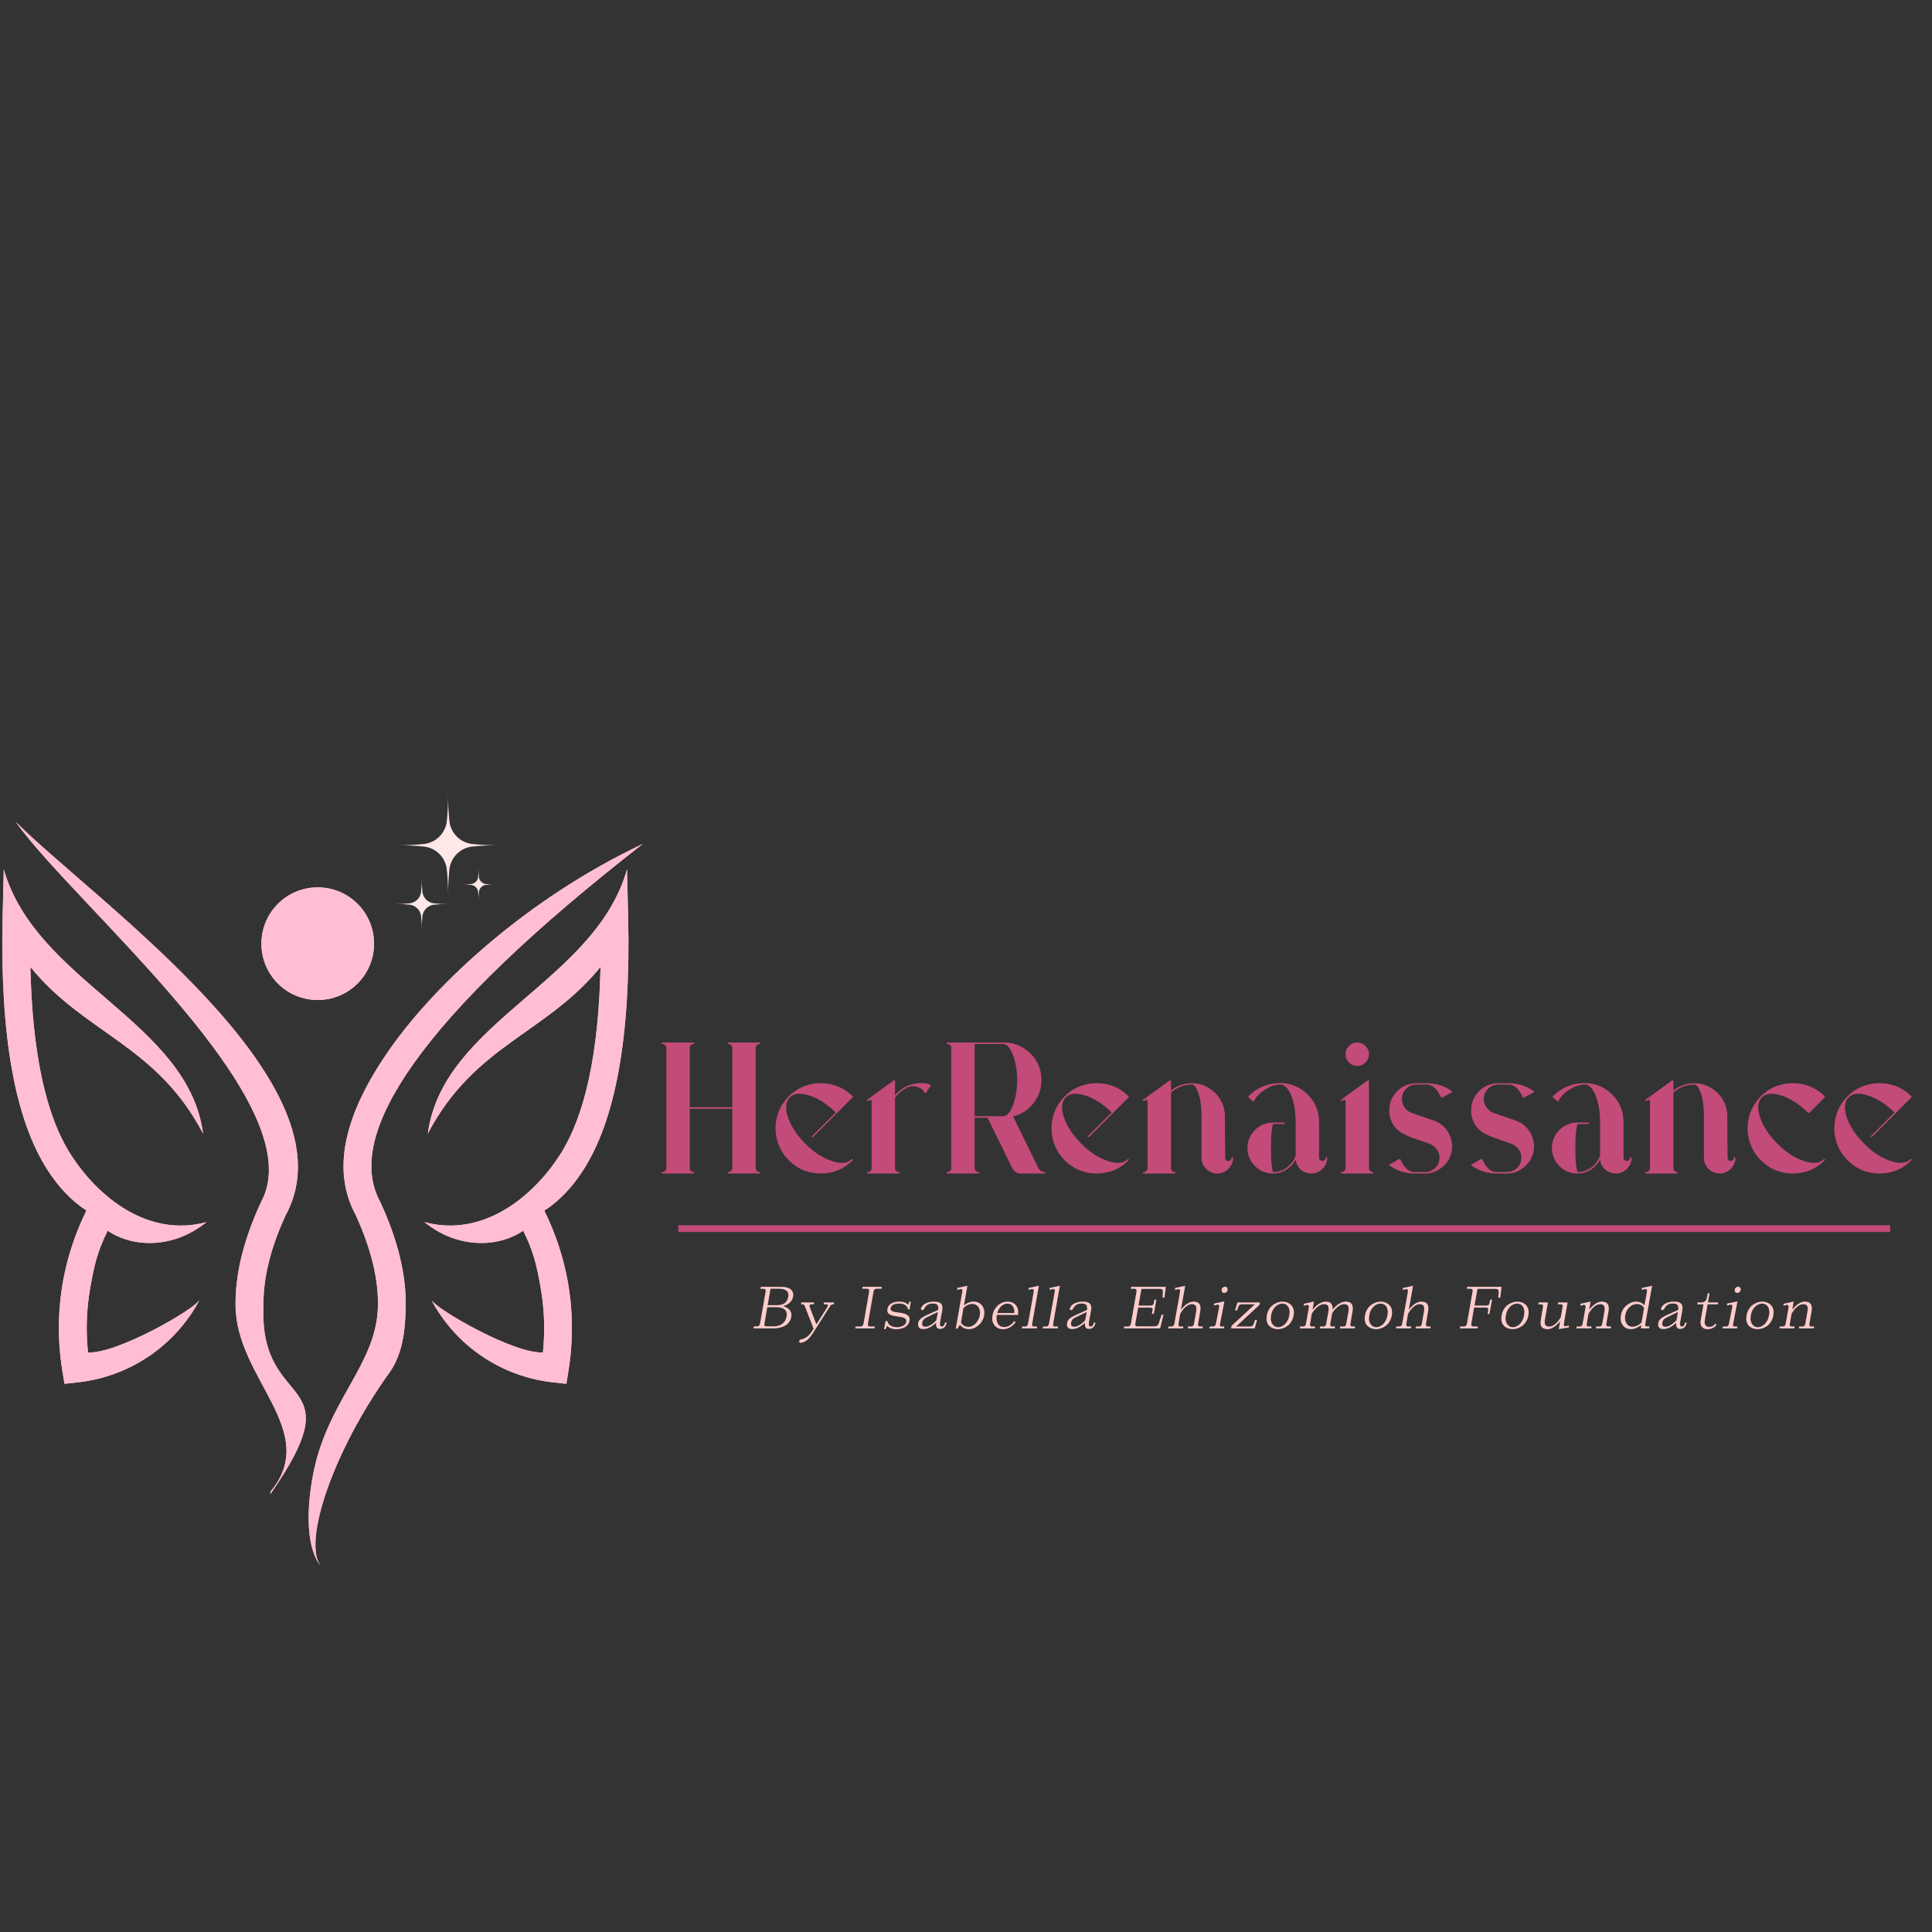 <svg xmlns="http://www.w3.org/2000/svg" xmlns:xlink="http://www.w3.org/1999/xlink" width="500" zoomAndPan="magnify" viewBox="0 0 375 375" height="500" preserveAspectRatio="xMidYMid meet" version="1.2"><rect x="0" y="0" width="375" height="375" fill="#333333" stroke="none"/><defs><clipPath id="a1289ebf9c"><path d="M 0 159.477 L 124.879 159.477 L 124.879 304.156 L 0 304.156 Z M 0 159.477 "/></clipPath><clipPath id="085d6395ca"><path d="M 0.25 159.516 L 124.879 159.516 L 124.879 304.117 L 0.25 304.117 Z M 0.25 159.516 "/></clipPath><clipPath id="9db1aa615f"><path d="M 124.777 163.797 C 103.539 180.324 88.703 194.555 80.262 206.473 C 72.301 217.707 70.16 226.652 73.812 233.301 L 73.887 233.477 C 77.238 240.758 78.852 247.461 78.75 253.582 C 78.676 258.242 78.145 262.879 75.551 266.48 C 64.719 281.543 58.547 299.508 62.352 304.117 C 59.504 300.691 59.379 293.461 60.762 286.23 C 63.508 271.797 73.156 264.867 73.359 253.48 C 73.461 248.191 72 242.297 69.027 235.797 C 64.367 227.18 66.633 216.371 75.879 203.324 C 84.645 190.953 102.105 174.527 124.777 163.797 Z M 39.426 220.051 C 30.383 202.77 16.477 200.703 5.895 187.68 C 6.273 204.43 8.895 216.574 13.781 224.156 C 19.094 232.422 28.793 240.254 40.082 237.207 C 33.531 242.523 25.594 242.117 20.91 238.871 C 18.969 242.773 18.316 245.418 17.559 249.727 C 16.805 253.934 16.625 258.219 17.082 262.5 C 22.621 262.852 37.738 254.16 38.746 252.297 C 34.008 261.238 25.117 267.234 15.066 268.32 L 12.52 268.598 L 12.094 266.027 C 11.16 260.258 11.211 254.414 12.219 248.77 C 13.074 244.008 14.613 239.348 16.777 234.965 C 13.883 233.074 11.363 230.43 9.219 227.078 C 2.898 217.254 0 201.004 0.504 178.309 L 0.73 168.711 C 6.953 190.676 36.527 198.234 39.426 220.051 Z M 61.672 172.234 C 67.715 172.234 72.605 177.125 72.605 183.168 C 72.605 189.215 67.715 194.102 61.672 194.102 C 55.625 194.102 50.738 189.215 50.738 183.168 C 50.738 177.125 55.625 172.234 61.672 172.234 Z M 83.035 220.051 C 92.078 202.77 105.984 200.703 116.562 187.68 C 116.188 204.43 113.566 216.574 108.68 224.156 C 103.363 232.422 93.664 240.254 82.379 237.207 C 88.93 242.523 96.863 242.117 101.551 238.871 C 103.488 242.773 104.145 245.418 104.898 249.727 C 105.656 253.934 105.832 258.219 105.379 262.5 C 99.836 262.852 84.723 254.16 83.715 252.297 C 88.449 261.238 97.344 267.234 107.395 268.32 L 109.938 268.598 L 110.34 266.051 C 111.273 260.281 111.223 254.438 110.215 248.797 C 109.359 244.035 107.824 239.375 105.656 234.988 C 108.555 233.102 111.07 230.457 113.215 227.105 C 119.535 217.281 122.434 201.004 121.93 178.332 L 121.703 168.734 C 115.508 190.676 85.93 198.234 83.035 220.051 Z M 3.047 159.516 C 18.188 174.703 69.328 210.301 55.473 235.82 C 52.477 242.32 51.039 248.215 51.141 253.508 C 50.285 274.414 69.102 266.129 52.477 290.008 L 52.5 289.531 C 62.25 277.793 45.977 267.766 45.723 253.605 C 45.621 247.461 47.234 240.758 50.586 233.504 L 50.66 233.328 C 61.191 214.18 14.461 175.688 3.047 159.516 Z M 3.047 159.516 "/></clipPath><clipPath id="9600651d53"><path d="M 76.723 153.961 L 97.105 153.961 L 97.105 175 L 76.723 175 Z M 76.723 153.961 "/></clipPath><clipPath id="0fb2c9b09b"><path d="M 76.723 170 L 87 170 L 87 180.578 L 76.723 180.578 Z M 76.723 170 "/></clipPath></defs><g id="bfed148d1d"><g clip-rule="nonzero" clip-path="url(#a1289ebf9c)"><path style=" stroke:none;fill-rule:nonzero;fill:#ffbed3;fill-opacity:1;" d="M 124.777 163.797 C 103.539 180.324 88.703 194.555 80.262 206.473 C 72.301 217.707 70.16 226.652 73.812 233.301 L 73.887 233.477 C 77.238 240.758 78.852 247.461 78.75 253.582 C 78.676 258.242 78.145 262.879 75.551 266.48 C 64.719 281.543 58.547 299.508 62.352 304.117 C 59.504 300.691 59.379 293.461 60.762 286.23 C 63.508 271.797 73.156 264.867 73.359 253.48 C 73.461 248.191 72 242.297 69.027 235.797 C 64.367 227.18 66.633 216.371 75.879 203.324 C 84.645 190.953 102.105 174.527 124.777 163.797 Z M 39.426 220.051 C 30.383 202.77 16.477 200.703 5.895 187.68 C 6.273 204.43 8.895 216.574 13.781 224.156 C 19.094 232.422 28.793 240.254 40.082 237.207 C 33.531 242.523 25.594 242.117 20.91 238.871 C 18.969 242.773 18.316 245.418 17.559 249.727 C 16.805 253.934 16.625 258.219 17.082 262.5 C 22.621 262.852 37.738 254.16 38.746 252.297 C 34.008 261.238 25.117 267.234 15.066 268.32 L 12.52 268.598 L 12.094 266.027 C 11.16 260.258 11.211 254.414 12.219 248.77 C 13.074 244.008 14.613 239.348 16.777 234.965 C 13.883 233.074 11.363 230.43 9.219 227.078 C 2.898 217.254 0 201.004 0.504 178.309 L 0.73 168.711 C 6.953 190.676 36.527 198.234 39.426 220.051 Z M 61.672 172.234 C 67.715 172.234 72.605 177.125 72.605 183.168 C 72.605 189.215 67.715 194.102 61.672 194.102 C 55.625 194.102 50.738 189.215 50.738 183.168 C 50.738 177.125 55.625 172.234 61.672 172.234 Z M 83.035 220.051 C 92.078 202.77 105.984 200.703 116.562 187.68 C 116.188 204.43 113.566 216.574 108.68 224.156 C 103.363 232.422 93.664 240.254 82.379 237.207 C 88.93 242.523 96.863 242.117 101.551 238.871 C 103.488 242.773 104.145 245.418 104.898 249.727 C 105.656 253.934 105.832 258.219 105.379 262.5 C 99.836 262.852 84.723 254.16 83.715 252.297 C 88.449 261.238 97.344 267.234 107.395 268.32 L 109.938 268.598 L 110.34 266.051 C 111.273 260.281 111.223 254.438 110.215 248.797 C 109.359 244.035 107.824 239.375 105.656 234.988 C 108.555 233.102 111.07 230.457 113.215 227.105 C 119.535 217.281 122.434 201.004 121.93 178.332 L 121.703 168.734 C 115.508 190.676 85.93 198.234 83.035 220.051 Z M 3.047 159.516 C 18.188 174.703 69.328 210.301 55.473 235.82 C 52.477 242.32 51.039 248.215 51.141 253.508 C 50.285 274.414 69.102 266.129 52.477 290.008 L 52.5 289.531 C 62.25 277.793 45.977 267.766 45.723 253.605 C 45.621 247.461 47.234 240.758 50.586 233.504 L 50.66 233.328 C 61.191 214.18 14.461 175.688 3.047 159.516 Z M 3.047 159.516 "/></g><g clip-rule="nonzero" clip-path="url(#085d6395ca)"><g clip-rule="nonzero" clip-path="url(#9db1aa615f)"><path style=" stroke:none;fill-rule:nonzero;fill:#ffbed3;fill-opacity:1;" d="M 0 159.516 L 124.777 159.516 L 124.777 304.117 L 0 304.117 Z M 0 159.516 "/></g></g><g clip-rule="nonzero" clip-path="url(#9600651d53)"><path style=" stroke:none;fill-rule:nonzero;fill:#ffe8e8;fill-opacity:1;" d="M 91.676 164.312 C 91.105 164.375 90.562 164.531 90.047 164.777 C 89.531 165.023 89.07 165.352 88.664 165.754 C 88.262 166.16 87.934 166.621 87.688 167.137 C 87.441 167.652 87.285 168.195 87.223 168.766 C 87.043 170.562 86.961 172.363 86.977 174.172 C 86.992 172.363 86.91 170.562 86.73 168.766 C 86.668 168.195 86.512 167.652 86.266 167.137 C 86.02 166.621 85.691 166.16 85.289 165.754 C 84.883 165.352 84.422 165.023 83.906 164.777 C 83.391 164.531 82.848 164.375 82.277 164.312 C 80.48 164.133 78.68 164.051 76.871 164.066 C 78.68 164.082 80.48 164 82.277 163.82 C 82.848 163.758 83.391 163.602 83.906 163.355 C 84.422 163.109 84.883 162.781 85.289 162.379 C 85.691 161.973 86.02 161.512 86.266 160.996 C 86.512 160.48 86.668 159.938 86.73 159.371 C 86.91 157.57 86.992 155.77 86.977 153.961 C 86.961 155.77 87.043 157.57 87.223 159.371 C 87.285 159.938 87.441 160.48 87.688 160.996 C 87.934 161.512 88.262 161.973 88.664 162.379 C 89.07 162.781 89.531 163.109 90.047 163.355 C 90.562 163.602 91.105 163.758 91.676 163.82 C 93.473 164 95.273 164.082 97.082 164.066 C 95.273 164.051 93.473 164.133 91.676 164.312 Z M 91.676 164.312 "/></g><g clip-rule="nonzero" clip-path="url(#0fb2c9b09b)"><path style=" stroke:none;fill-rule:nonzero;fill:#ffe8e8;fill-opacity:1;" d="M 84.238 175.594 C 83.953 175.625 83.676 175.703 83.418 175.828 C 83.156 175.953 82.922 176.121 82.719 176.324 C 82.512 176.527 82.348 176.762 82.223 177.023 C 82.098 177.285 82.02 177.559 81.988 177.848 C 81.898 178.758 81.855 179.668 81.863 180.582 C 81.871 179.668 81.828 178.758 81.738 177.848 C 81.707 177.559 81.629 177.285 81.504 177.023 C 81.379 176.762 81.215 176.527 81.008 176.324 C 80.805 176.121 80.57 175.953 80.309 175.828 C 80.047 175.703 79.773 175.625 79.484 175.594 C 78.574 175.504 77.664 175.461 76.75 175.469 C 77.664 175.477 78.574 175.438 79.484 175.344 C 79.773 175.312 80.047 175.234 80.309 175.109 C 80.57 174.984 80.805 174.82 81.008 174.613 C 81.215 174.41 81.379 174.176 81.504 173.918 C 81.629 173.656 81.707 173.379 81.738 173.094 C 81.828 172.184 81.871 171.27 81.863 170.355 C 81.855 171.27 81.898 172.184 81.988 173.094 C 82.02 173.379 82.098 173.656 82.223 173.918 C 82.348 174.176 82.512 174.41 82.719 174.613 C 82.922 174.82 83.156 174.984 83.418 175.109 C 83.676 175.234 83.953 175.312 84.238 175.344 C 85.148 175.438 86.062 175.477 86.977 175.469 C 86.062 175.461 85.148 175.504 84.238 175.594 Z M 84.238 175.594 "/></g><path style=" stroke:none;fill-rule:nonzero;fill:#ffe8e8;fill-opacity:1;" d="M 94.332 171.75 C 93.969 171.789 93.66 171.938 93.402 172.195 C 93.145 172.453 92.996 172.766 92.957 173.125 C 92.898 173.68 92.875 174.238 92.879 174.797 C 92.883 174.238 92.859 173.68 92.805 173.125 C 92.766 172.766 92.613 172.453 92.359 172.195 C 92.102 171.938 91.789 171.789 91.43 171.75 C 90.871 171.695 90.316 171.672 89.758 171.676 C 90.316 171.68 90.871 171.652 91.43 171.598 C 91.789 171.559 92.102 171.41 92.359 171.152 C 92.613 170.895 92.766 170.586 92.805 170.223 C 92.859 169.668 92.883 169.109 92.879 168.551 C 92.875 169.109 92.898 169.668 92.957 170.223 C 92.996 170.586 93.145 170.895 93.402 171.152 C 93.66 171.41 93.969 171.559 94.332 171.598 C 94.887 171.652 95.445 171.68 96 171.676 C 95.445 171.672 94.887 171.695 94.332 171.75 Z M 94.332 171.75 "/><g style="fill:#c24b79;fill-opacity:1;"><g transform="translate(126.087, 227.634)"><path style="stroke:none" d="M 21.344 -25 C 21.133 -25 20.957 -24.926 20.812 -24.781 C 20.664 -24.633 20.594 -24.453 20.594 -24.234 L 20.594 -0.906 C 20.594 -0.688 20.664 -0.504 20.812 -0.359 C 20.957 -0.211 21.133 -0.141 21.344 -0.141 C 21.445 -0.141 21.5 -0.094 21.5 0 C 21.5 0.094 21.445 0.141 21.344 0.141 L 15.281 0.141 C 15.207 0.141 15.172 0.094 15.172 0 C 15.172 -0.094 15.207 -0.141 15.281 -0.141 C 15.5 -0.141 15.68 -0.211 15.828 -0.359 C 15.973 -0.504 16.047 -0.688 16.047 -0.906 L 16.047 -12.422 L 7.797 -12.422 L 7.797 -0.906 C 7.797 -0.688 7.867 -0.504 8.016 -0.359 C 8.16 -0.211 8.332 -0.141 8.531 -0.141 C 8.625 -0.141 8.672 -0.094 8.672 0 C 8.672 0.094 8.625 0.141 8.531 0.141 L 2.5 0.141 C 2.395 0.141 2.344 0.094 2.344 0 C 2.344 -0.094 2.395 -0.141 2.5 -0.141 C 2.707 -0.141 2.883 -0.211 3.031 -0.359 C 3.176 -0.504 3.25 -0.688 3.25 -0.906 L 3.25 -24.234 C 3.25 -24.453 3.176 -24.633 3.031 -24.781 C 2.883 -24.926 2.707 -25 2.5 -25 C 2.395 -25 2.344 -25.047 2.344 -25.141 C 2.344 -25.234 2.395 -25.281 2.5 -25.281 L 8.531 -25.281 C 8.625 -25.281 8.672 -25.234 8.672 -25.141 C 8.672 -25.047 8.625 -25 8.531 -25 C 8.332 -25 8.16 -24.926 8.016 -24.781 C 7.867 -24.633 7.797 -24.453 7.797 -24.234 L 7.797 -12.719 L 16.047 -12.719 L 16.047 -24.234 C 16.047 -24.453 15.973 -24.633 15.828 -24.781 C 15.68 -24.926 15.5 -25 15.281 -25 C 15.207 -25 15.172 -25.047 15.172 -25.141 C 15.172 -25.234 15.207 -25.281 15.281 -25.281 L 21.344 -25.281 C 21.445 -25.281 21.5 -25.234 21.5 -25.141 C 21.5 -25.047 21.445 -25 21.344 -25 Z M 21.344 -25 "/></g></g><g style="fill:#c24b79;fill-opacity:1;"><g transform="translate(148.805, 227.634)"><path style="stroke:none" d="M 16.516 -2.641 C 16.586 -2.68 16.645 -2.68 16.688 -2.641 C 16.758 -2.566 16.758 -2.492 16.688 -2.422 C 14.977 -0.711 12.922 0.141 10.516 0.141 C 8.078 0.141 6.004 -0.711 4.297 -2.422 C 3.16 -3.578 2.398 -4.898 2.016 -6.391 C 1.629 -7.891 1.629 -9.383 2.016 -10.875 C 2.398 -12.363 3.16 -13.688 4.297 -14.844 C 5.43 -15.977 6.75 -16.734 8.25 -17.109 C 9.758 -17.484 11.258 -17.484 12.75 -17.109 C 14.238 -16.734 15.551 -15.977 16.688 -14.844 C 16.758 -14.77 16.758 -14.695 16.688 -14.625 L 9 -6.938 C 8.969 -6.914 8.93 -6.906 8.891 -6.906 C 8.859 -6.906 8.832 -6.914 8.812 -6.938 C 8.738 -7.008 8.738 -7.066 8.812 -7.109 L 13.406 -11.703 C 11.738 -13.336 10.039 -14.43 8.312 -14.984 C 6.57 -15.566 5.297 -15.445 4.484 -14.625 C 3.953 -14.07 3.727 -13.301 3.812 -12.312 C 3.895 -11.332 4.254 -10.25 4.891 -9.062 C 5.535 -7.883 6.41 -6.742 7.516 -5.641 C 9.172 -3.973 10.895 -2.852 12.688 -2.281 C 14.414 -1.695 15.691 -1.816 16.516 -2.641 Z M 16.516 -2.641 "/></g></g><g style="fill:#c24b79;fill-opacity:1;"><g transform="translate(166.322, 227.634)"><path style="stroke:none" d="M 14.312 -16.984 C 14.312 -16.93 14.32 -16.914 14.344 -16.938 C 14.344 -16.969 14.332 -16.969 14.312 -16.938 C 14.281 -16.895 14.281 -16.883 14.312 -16.906 L 13.406 -15.5 C 13.352 -15.445 13.305 -15.422 13.266 -15.422 C 13.211 -15.422 13.176 -15.445 13.156 -15.5 C 12.883 -16.07 12.426 -16.457 11.781 -16.656 C 11.125 -16.875 10.461 -16.836 9.797 -16.547 C 9.742 -16.523 9.688 -16.5 9.625 -16.469 C 9.562 -16.445 9.508 -16.41 9.469 -16.359 C 9.438 -16.359 9.422 -16.359 9.422 -16.359 C 8.629 -15.93 7.957 -15.332 7.406 -14.562 L 7.406 -0.906 C 7.406 -0.688 7.477 -0.504 7.625 -0.359 C 7.77 -0.211 7.938 -0.141 8.125 -0.141 C 8.219 -0.141 8.266 -0.094 8.266 0 C 8.266 0.094 8.219 0.141 8.125 0.141 L 2.094 0.141 C 2 0.141 1.953 0.094 1.953 0 C 1.953 -0.094 2 -0.141 2.094 -0.141 C 2.312 -0.141 2.492 -0.211 2.641 -0.359 C 2.785 -0.504 2.859 -0.672 2.859 -0.859 L 2.859 -13.828 C 2.859 -13.973 2.805 -14.07 2.703 -14.125 C 2.586 -14.176 2.41 -14.113 2.172 -13.938 C 2.098 -13.895 2.035 -13.91 1.984 -13.984 C 1.91 -14.055 1.922 -14.129 2.016 -14.203 L 2.891 -14.812 C 2.891 -14.832 2.891 -14.844 2.891 -14.844 L 7.156 -17.922 C 7.195 -17.961 7.242 -17.973 7.297 -17.953 C 7.367 -17.93 7.406 -17.883 7.406 -17.812 L 7.406 -15.031 C 7.914 -15.656 8.52 -16.172 9.219 -16.578 C 9.258 -16.609 9.27 -16.609 9.25 -16.578 C 9.25 -16.578 9.254 -16.582 9.266 -16.594 C 9.273 -16.613 9.281 -16.625 9.281 -16.625 C 9.301 -16.625 9.312 -16.625 9.312 -16.625 C 9.438 -16.688 9.562 -16.742 9.688 -16.797 C 10.551 -17.203 11.453 -17.406 12.391 -17.406 C 13.016 -17.406 13.629 -17.312 14.234 -17.125 C 14.211 -17.125 14.211 -17.125 14.234 -17.125 C 14.285 -17.102 14.297 -17.102 14.266 -17.125 C 14.266 -17.125 14.266 -17.113 14.266 -17.094 C 14.297 -17.062 14.312 -17.047 14.312 -17.047 C 14.312 -17.023 14.312 -17.004 14.312 -16.984 Z M 14.312 -16.984 "/></g></g><g style="fill:#c24b79;fill-opacity:1;"><g transform="translate(181.383, 227.634)"><path style="stroke:none" d="M 21.344 -0.141 C 21.445 -0.141 21.5 -0.094 21.5 0 C 21.5 0.094 21.445 0.141 21.344 0.141 L 16.578 0.141 C 16.316 0.141 16.047 0.047 15.766 -0.141 C 15.492 -0.336 15.285 -0.566 15.141 -0.828 L 10.297 -10.688 L 7.797 -10.688 L 7.797 -0.906 C 7.797 -0.688 7.867 -0.504 8.016 -0.359 C 8.16 -0.211 8.332 -0.141 8.531 -0.141 C 8.625 -0.141 8.672 -0.094 8.672 0 C 8.672 0.094 8.625 0.141 8.531 0.141 L 2.5 0.141 C 2.395 0.141 2.344 0.094 2.344 0 C 2.344 -0.094 2.395 -0.141 2.5 -0.141 C 2.707 -0.141 2.883 -0.211 3.031 -0.359 C 3.176 -0.504 3.25 -0.688 3.25 -0.906 L 3.25 -24.234 C 3.25 -24.453 3.176 -24.633 3.031 -24.781 C 2.883 -24.926 2.707 -25 2.5 -25 C 2.395 -25 2.344 -25.047 2.344 -25.141 C 2.344 -25.234 2.395 -25.281 2.5 -25.281 L 13.297 -25.281 C 13.316 -25.281 13.336 -25.281 13.359 -25.281 C 13.391 -25.281 13.426 -25.281 13.469 -25.281 C 13.5 -25.281 13.516 -25.281 13.516 -25.281 C 14.836 -25.281 16.051 -24.945 17.156 -24.281 C 18.27 -23.625 19.148 -22.75 19.797 -21.656 C 20.441 -20.562 20.766 -19.336 20.766 -17.984 C 20.766 -16.859 20.523 -15.805 20.047 -14.828 C 19.566 -13.848 18.91 -13.016 18.078 -12.328 C 17.242 -11.648 16.301 -11.191 15.25 -10.953 L 20.156 -0.938 C 20.25 -0.719 20.414 -0.531 20.656 -0.375 C 20.906 -0.219 21.133 -0.141 21.344 -0.141 Z M 7.797 -25 L 7.797 -10.984 L 13.297 -10.984 C 13.797 -10.984 14.25 -11.301 14.656 -11.938 C 15.07 -12.57 15.406 -13.426 15.656 -14.5 C 15.914 -15.57 16.047 -16.734 16.047 -17.984 C 16.047 -19.266 15.914 -20.43 15.656 -21.484 C 15.406 -22.547 15.07 -23.395 14.656 -24.031 C 14.25 -24.676 13.797 -25 13.297 -25 Z M 7.797 -25 "/></g></g><g style="fill:#c24b79;fill-opacity:1;"><g transform="translate(202.367, 227.634)"><path style="stroke:none" d="M 16.516 -2.641 C 16.586 -2.68 16.645 -2.68 16.688 -2.641 C 16.758 -2.566 16.758 -2.492 16.688 -2.422 C 14.977 -0.711 12.922 0.141 10.516 0.141 C 8.078 0.141 6.004 -0.711 4.297 -2.422 C 3.16 -3.578 2.398 -4.898 2.016 -6.391 C 1.629 -7.891 1.629 -9.383 2.016 -10.875 C 2.398 -12.363 3.16 -13.688 4.297 -14.844 C 5.43 -15.977 6.75 -16.734 8.25 -17.109 C 9.758 -17.484 11.258 -17.484 12.75 -17.109 C 14.238 -16.734 15.551 -15.977 16.688 -14.844 C 16.758 -14.77 16.758 -14.695 16.688 -14.625 L 9 -6.938 C 8.969 -6.914 8.93 -6.906 8.891 -6.906 C 8.859 -6.906 8.832 -6.914 8.812 -6.938 C 8.738 -7.008 8.738 -7.066 8.812 -7.109 L 13.406 -11.703 C 11.738 -13.336 10.039 -14.43 8.312 -14.984 C 6.57 -15.566 5.297 -15.445 4.484 -14.625 C 3.953 -14.07 3.727 -13.301 3.812 -12.312 C 3.895 -11.332 4.254 -10.25 4.891 -9.062 C 5.535 -7.883 6.41 -6.742 7.516 -5.641 C 9.172 -3.973 10.895 -2.852 12.688 -2.281 C 14.414 -1.695 15.691 -1.816 16.516 -2.641 Z M 16.516 -2.641 "/></g></g><g style="fill:#c24b79;fill-opacity:1;"><g transform="translate(219.884, 227.634)"><path style="stroke:none" d="M 19.297 -3.031 C 19.391 -3.031 19.438 -2.984 19.438 -2.891 C 19.438 -2.066 19.133 -1.352 18.531 -0.75 C 17.926 -0.156 17.219 0.141 16.406 0.141 C 15.562 0.141 14.836 -0.156 14.234 -0.75 C 13.629 -1.352 13.328 -2.066 13.328 -2.891 L 13.328 -10.953 C 13.328 -12.805 13.129 -14.297 12.734 -15.422 C 12.336 -16.555 11.91 -17.125 11.453 -17.125 C 10.66 -17.125 9.922 -16.984 9.234 -16.703 C 8.547 -16.43 7.938 -16.051 7.406 -15.562 L 7.406 -0.906 C 7.406 -0.688 7.477 -0.504 7.625 -0.359 C 7.77 -0.211 7.938 -0.141 8.125 -0.141 C 8.219 -0.141 8.266 -0.094 8.266 0 C 8.266 0.094 8.219 0.141 8.125 0.141 L 2.094 0.141 C 2 0.141 1.953 0.094 1.953 0 C 1.953 -0.094 2 -0.141 2.094 -0.141 C 2.289 -0.141 2.469 -0.211 2.625 -0.359 C 2.781 -0.504 2.859 -0.688 2.859 -0.906 L 2.859 -13.828 C 2.859 -13.973 2.805 -14.07 2.703 -14.125 C 2.586 -14.176 2.41 -14.113 2.172 -13.938 C 2.098 -13.895 2.035 -13.91 1.984 -13.984 C 1.91 -14.055 1.922 -14.129 2.016 -14.203 L 2.891 -14.812 C 2.891 -14.832 2.891 -14.844 2.891 -14.844 L 7.156 -17.922 C 7.195 -17.961 7.242 -17.973 7.297 -17.953 C 7.367 -17.93 7.406 -17.883 7.406 -17.812 L 7.406 -15.969 C 7.957 -16.406 8.578 -16.75 9.266 -17 C 9.953 -17.25 10.68 -17.375 11.453 -17.375 C 12.629 -17.375 13.703 -17.082 14.672 -16.5 C 15.648 -15.926 16.426 -15.148 17 -14.172 C 17.582 -13.203 17.875 -12.129 17.875 -10.953 L 17.875 -8.531 L 17.922 -2.922 C 17.922 -2.734 17.977 -2.578 18.094 -2.453 C 18.219 -2.336 18.363 -2.281 18.531 -2.281 C 18.695 -2.281 18.836 -2.336 18.953 -2.453 C 19.078 -2.578 19.141 -2.723 19.141 -2.891 C 19.141 -2.984 19.191 -3.031 19.297 -3.031 Z M 19.297 -3.031 "/></g></g><g style="fill:#c24b79;fill-opacity:1;"><g transform="translate(240.254, 227.634)"><path style="stroke:none" d="M 17.203 -3.031 C 17.297 -3.031 17.344 -2.984 17.344 -2.891 C 17.344 -2.066 17.039 -1.352 16.438 -0.75 C 15.832 -0.156 15.109 0.141 14.266 0.141 C 13.473 0.141 12.785 -0.117 12.203 -0.641 C 11.629 -1.172 11.305 -1.82 11.234 -2.594 C 10.848 -1.801 10.254 -1.145 9.453 -0.625 C 8.66 -0.113 7.785 0.141 6.828 0.141 C 5.91 0.141 5.078 -0.078 4.328 -0.516 C 3.586 -0.961 2.992 -1.562 2.547 -2.312 C 2.098 -3.062 1.875 -3.891 1.875 -4.797 C 1.875 -5.711 2.098 -6.547 2.547 -7.297 C 2.992 -8.047 3.586 -8.641 4.328 -9.078 C 5.078 -9.523 5.91 -9.75 6.828 -9.75 L 8.953 -9.75 C 9.055 -9.75 9.109 -9.703 9.109 -9.609 C 9.109 -9.516 9.055 -9.469 8.953 -9.469 L 6.859 -9.469 C 6.766 -9.344 6.672 -8.875 6.578 -8.062 C 6.484 -7.258 6.438 -6.172 6.438 -4.797 C 6.438 -3.43 6.484 -2.336 6.578 -1.516 C 6.672 -0.691 6.766 -0.234 6.859 -0.141 C 7.867 -0.141 8.77 -0.441 9.562 -1.047 C 10.363 -1.648 10.922 -2.41 11.234 -3.328 L 11.234 -9.891 C 11.234 -11.223 11.098 -12.438 10.828 -13.531 C 10.566 -14.625 10.211 -15.492 9.766 -16.141 C 9.328 -16.797 8.828 -17.125 8.266 -17.125 C 7.523 -17.125 6.789 -16.941 6.062 -16.578 C 5.344 -16.223 4.719 -15.797 4.188 -15.297 C 3.656 -14.805 3.316 -14.344 3.172 -13.906 C 3.148 -13.852 3.117 -13.828 3.078 -13.828 C 3.078 -13.828 3.062 -13.828 3.031 -13.828 C 3.008 -13.828 2.988 -13.844 2.969 -13.875 L 2.062 -14.625 C 2.082 -14.625 2.082 -14.625 2.062 -14.625 C 2.062 -14.625 2.062 -14.641 2.062 -14.672 C 2.031 -14.711 2.016 -14.734 2.016 -14.734 C 2.016 -14.734 2.031 -14.75 2.062 -14.781 C 2.062 -14.801 2.062 -14.812 2.062 -14.812 C 2.062 -14.812 2.062 -14.82 2.062 -14.844 C 3.77 -16.551 5.836 -17.406 8.266 -17.406 C 9.641 -17.406 10.898 -17.062 12.047 -16.375 C 13.191 -15.695 14.098 -14.789 14.766 -13.656 C 15.441 -12.52 15.781 -11.266 15.781 -9.891 L 15.781 -2.891 C 15.781 -2.723 15.848 -2.578 15.984 -2.453 C 16.117 -2.336 16.27 -2.281 16.438 -2.281 C 16.602 -2.281 16.742 -2.336 16.859 -2.453 C 16.984 -2.578 17.047 -2.723 17.047 -2.891 C 17.047 -2.984 17.098 -3.031 17.203 -3.031 Z M 17.203 -3.031 "/></g></g><g style="fill:#c24b79;fill-opacity:1;"><g transform="translate(258.312, 227.634)"><path style="stroke:none" d="M 5.125 -20.734 C 4.5 -20.734 3.961 -20.957 3.516 -21.406 C 3.078 -21.852 2.859 -22.391 2.859 -23.016 C 2.859 -23.641 3.078 -24.172 3.516 -24.609 C 3.961 -25.055 4.5 -25.281 5.125 -25.281 C 5.75 -25.281 6.285 -25.055 6.734 -24.609 C 7.18 -24.172 7.406 -23.641 7.406 -23.016 C 7.406 -22.391 7.18 -21.852 6.734 -21.406 C 6.285 -20.957 5.75 -20.734 5.125 -20.734 Z M 8.125 -0.141 C 8.219 -0.141 8.266 -0.094 8.266 0 C 8.266 0.094 8.219 0.141 8.125 0.141 L 2.094 0.141 C 2 0.141 1.953 0.094 1.953 0 C 1.953 -0.094 2 -0.141 2.094 -0.141 C 2.289 -0.141 2.469 -0.211 2.625 -0.359 C 2.781 -0.504 2.859 -0.688 2.859 -0.906 L 2.859 -13.828 C 2.859 -13.973 2.805 -14.07 2.703 -14.125 C 2.586 -14.176 2.41 -14.113 2.172 -13.938 C 2.098 -13.895 2.035 -13.91 1.984 -13.984 C 1.91 -14.055 1.922 -14.129 2.016 -14.203 L 2.891 -14.812 C 2.891 -14.832 2.891 -14.844 2.891 -14.844 L 7.156 -17.922 C 7.195 -17.961 7.242 -17.973 7.297 -17.953 C 7.367 -17.93 7.406 -17.883 7.406 -17.812 L 7.406 -0.906 C 7.406 -0.688 7.477 -0.504 7.625 -0.359 C 7.77 -0.211 7.938 -0.141 8.125 -0.141 Z M 8.125 -0.141 "/></g></g><g style="fill:#c24b79;fill-opacity:1;"><g transform="translate(267.811, 227.634)"><path style="stroke:none" d="M 10.734 -10.047 C 11.742 -9.629 12.547 -8.973 13.141 -8.078 C 13.742 -7.191 14.047 -6.207 14.047 -5.125 C 14.047 -4.164 13.805 -3.285 13.328 -2.484 C 12.848 -1.691 12.207 -1.055 11.406 -0.578 C 10.613 -0.098 9.738 0.141 8.781 0.141 L 6.75 0.141 C 4.969 0.141 3.359 -0.375 1.922 -1.406 C 1.867 -1.426 1.844 -1.461 1.844 -1.516 C 1.844 -1.566 1.867 -1.602 1.922 -1.625 L 3.797 -2.672 C 3.836 -2.691 3.875 -2.691 3.906 -2.672 C 3.945 -2.672 3.984 -2.645 4.016 -2.594 C 4.754 -0.957 5.664 -0.141 6.75 -0.141 L 8.781 -0.141 C 9.551 -0.141 10.211 -0.41 10.766 -0.953 C 11.316 -1.492 11.594 -2.164 11.594 -2.969 C 11.594 -3.562 11.406 -4.102 11.031 -4.594 C 10.656 -5.094 10.18 -5.441 9.609 -5.641 L 6.25 -6.828 C 5.625 -7.047 5.004 -7.32 4.391 -7.656 C 3.773 -8 3.25 -8.457 2.812 -9.031 C 2.164 -9.945 1.844 -10.973 1.844 -12.109 C 1.844 -13.086 2.078 -13.973 2.547 -14.766 C 3.016 -15.566 3.648 -16.203 4.453 -16.672 C 5.266 -17.141 6.148 -17.375 7.109 -17.375 L 9.141 -17.375 C 10.922 -17.375 12.535 -16.867 13.984 -15.859 C 14.023 -15.836 14.047 -15.789 14.047 -15.719 C 14.047 -15.664 14.023 -15.629 13.984 -15.609 L 12.109 -14.594 C 12.078 -14.57 12.051 -14.562 12.031 -14.562 C 12.008 -14.562 12 -14.562 12 -14.562 C 11.945 -14.582 11.91 -14.602 11.891 -14.625 C 11.141 -16.289 10.223 -17.125 9.141 -17.125 L 7.109 -17.125 C 6.336 -17.125 5.676 -16.848 5.125 -16.297 C 4.57 -15.742 4.297 -15.082 4.297 -14.312 C 4.297 -13.633 4.516 -13.039 4.953 -12.531 C 5.234 -12.145 5.617 -11.852 6.109 -11.656 C 6.609 -11.469 7.102 -11.289 7.594 -11.125 C 7.707 -11.102 7.82 -11.07 7.938 -11.031 C 8.062 -11 8.172 -10.957 8.266 -10.906 Z M 10.734 -10.047 "/></g></g><g style="fill:#c24b79;fill-opacity:1;"><g transform="translate(283.703, 227.634)"><path style="stroke:none" d="M 10.734 -10.047 C 11.742 -9.629 12.547 -8.973 13.141 -8.078 C 13.742 -7.191 14.047 -6.207 14.047 -5.125 C 14.047 -4.164 13.805 -3.285 13.328 -2.484 C 12.848 -1.691 12.207 -1.055 11.406 -0.578 C 10.613 -0.098 9.738 0.141 8.781 0.141 L 6.75 0.141 C 4.969 0.141 3.359 -0.375 1.922 -1.406 C 1.867 -1.426 1.844 -1.461 1.844 -1.516 C 1.844 -1.566 1.867 -1.602 1.922 -1.625 L 3.797 -2.672 C 3.836 -2.691 3.875 -2.691 3.906 -2.672 C 3.945 -2.672 3.984 -2.645 4.016 -2.594 C 4.754 -0.957 5.664 -0.141 6.75 -0.141 L 8.781 -0.141 C 9.551 -0.141 10.211 -0.41 10.766 -0.953 C 11.316 -1.492 11.594 -2.164 11.594 -2.969 C 11.594 -3.562 11.406 -4.102 11.031 -4.594 C 10.656 -5.094 10.18 -5.441 9.609 -5.641 L 6.25 -6.828 C 5.625 -7.047 5.004 -7.32 4.391 -7.656 C 3.773 -8 3.25 -8.457 2.812 -9.031 C 2.164 -9.945 1.844 -10.973 1.844 -12.109 C 1.844 -13.086 2.078 -13.973 2.547 -14.766 C 3.016 -15.566 3.648 -16.203 4.453 -16.672 C 5.266 -17.141 6.148 -17.375 7.109 -17.375 L 9.141 -17.375 C 10.922 -17.375 12.535 -16.867 13.984 -15.859 C 14.023 -15.836 14.047 -15.789 14.047 -15.719 C 14.047 -15.664 14.023 -15.629 13.984 -15.609 L 12.109 -14.594 C 12.078 -14.57 12.051 -14.562 12.031 -14.562 C 12.008 -14.562 12 -14.562 12 -14.562 C 11.945 -14.582 11.91 -14.602 11.891 -14.625 C 11.141 -16.289 10.223 -17.125 9.141 -17.125 L 7.109 -17.125 C 6.336 -17.125 5.676 -16.848 5.125 -16.297 C 4.57 -15.742 4.297 -15.082 4.297 -14.312 C 4.297 -13.633 4.516 -13.039 4.953 -12.531 C 5.234 -12.145 5.617 -11.852 6.109 -11.656 C 6.609 -11.469 7.102 -11.289 7.594 -11.125 C 7.707 -11.102 7.82 -11.07 7.938 -11.031 C 8.062 -11 8.172 -10.957 8.266 -10.906 Z M 10.734 -10.047 "/></g></g><g style="fill:#c24b79;fill-opacity:1;"><g transform="translate(299.342, 227.634)"><path style="stroke:none" d="M 17.203 -3.031 C 17.297 -3.031 17.344 -2.984 17.344 -2.891 C 17.344 -2.066 17.039 -1.352 16.438 -0.75 C 15.832 -0.156 15.109 0.141 14.266 0.141 C 13.473 0.141 12.785 -0.117 12.203 -0.641 C 11.629 -1.172 11.305 -1.82 11.234 -2.594 C 10.848 -1.801 10.254 -1.145 9.453 -0.625 C 8.66 -0.113 7.785 0.141 6.828 0.141 C 5.91 0.141 5.078 -0.078 4.328 -0.516 C 3.586 -0.961 2.992 -1.562 2.547 -2.312 C 2.098 -3.062 1.875 -3.891 1.875 -4.797 C 1.875 -5.711 2.098 -6.547 2.547 -7.297 C 2.992 -8.047 3.586 -8.641 4.328 -9.078 C 5.078 -9.523 5.91 -9.75 6.828 -9.75 L 8.953 -9.75 C 9.055 -9.75 9.109 -9.703 9.109 -9.609 C 9.109 -9.516 9.055 -9.469 8.953 -9.469 L 6.859 -9.469 C 6.766 -9.344 6.672 -8.875 6.578 -8.062 C 6.484 -7.258 6.438 -6.172 6.438 -4.797 C 6.438 -3.43 6.484 -2.336 6.578 -1.516 C 6.672 -0.691 6.766 -0.234 6.859 -0.141 C 7.867 -0.141 8.77 -0.441 9.562 -1.047 C 10.363 -1.648 10.922 -2.41 11.234 -3.328 L 11.234 -9.891 C 11.234 -11.223 11.098 -12.438 10.828 -13.531 C 10.566 -14.625 10.211 -15.492 9.766 -16.141 C 9.328 -16.797 8.828 -17.125 8.266 -17.125 C 7.523 -17.125 6.789 -16.941 6.062 -16.578 C 5.344 -16.223 4.719 -15.797 4.188 -15.297 C 3.656 -14.805 3.316 -14.344 3.172 -13.906 C 3.148 -13.852 3.117 -13.828 3.078 -13.828 C 3.078 -13.828 3.062 -13.828 3.031 -13.828 C 3.008 -13.828 2.988 -13.844 2.969 -13.875 L 2.062 -14.625 C 2.082 -14.625 2.082 -14.625 2.062 -14.625 C 2.062 -14.625 2.062 -14.641 2.062 -14.672 C 2.031 -14.711 2.016 -14.734 2.016 -14.734 C 2.016 -14.734 2.031 -14.75 2.062 -14.781 C 2.062 -14.801 2.062 -14.812 2.062 -14.812 C 2.062 -14.812 2.062 -14.82 2.062 -14.844 C 3.77 -16.551 5.836 -17.406 8.266 -17.406 C 9.641 -17.406 10.898 -17.062 12.047 -16.375 C 13.191 -15.695 14.098 -14.789 14.766 -13.656 C 15.441 -12.52 15.781 -11.266 15.781 -9.891 L 15.781 -2.891 C 15.781 -2.723 15.848 -2.578 15.984 -2.453 C 16.117 -2.336 16.27 -2.281 16.438 -2.281 C 16.602 -2.281 16.742 -2.336 16.859 -2.453 C 16.984 -2.578 17.047 -2.723 17.047 -2.891 C 17.047 -2.984 17.098 -3.031 17.203 -3.031 Z M 17.203 -3.031 "/></g></g><g style="fill:#c24b79;fill-opacity:1;"><g transform="translate(317.4, 227.634)"><path style="stroke:none" d="M 19.297 -3.031 C 19.391 -3.031 19.438 -2.984 19.438 -2.891 C 19.438 -2.066 19.133 -1.352 18.531 -0.75 C 17.926 -0.156 17.219 0.141 16.406 0.141 C 15.562 0.141 14.836 -0.156 14.234 -0.75 C 13.629 -1.352 13.328 -2.066 13.328 -2.891 L 13.328 -10.953 C 13.328 -12.805 13.129 -14.297 12.734 -15.422 C 12.336 -16.555 11.91 -17.125 11.453 -17.125 C 10.66 -17.125 9.922 -16.984 9.234 -16.703 C 8.547 -16.43 7.938 -16.051 7.406 -15.562 L 7.406 -0.906 C 7.406 -0.688 7.477 -0.504 7.625 -0.359 C 7.77 -0.211 7.938 -0.141 8.125 -0.141 C 8.219 -0.141 8.266 -0.094 8.266 0 C 8.266 0.094 8.219 0.141 8.125 0.141 L 2.094 0.141 C 2 0.141 1.953 0.094 1.953 0 C 1.953 -0.094 2 -0.141 2.094 -0.141 C 2.289 -0.141 2.469 -0.211 2.625 -0.359 C 2.781 -0.504 2.859 -0.688 2.859 -0.906 L 2.859 -13.828 C 2.859 -13.973 2.805 -14.07 2.703 -14.125 C 2.586 -14.176 2.41 -14.113 2.172 -13.938 C 2.098 -13.895 2.035 -13.91 1.984 -13.984 C 1.91 -14.055 1.922 -14.129 2.016 -14.203 L 2.891 -14.812 C 2.891 -14.832 2.891 -14.844 2.891 -14.844 L 7.156 -17.922 C 7.195 -17.961 7.242 -17.973 7.297 -17.953 C 7.367 -17.93 7.406 -17.883 7.406 -17.812 L 7.406 -15.969 C 7.957 -16.406 8.578 -16.75 9.266 -17 C 9.953 -17.25 10.68 -17.375 11.453 -17.375 C 12.629 -17.375 13.703 -17.082 14.672 -16.5 C 15.648 -15.926 16.426 -15.148 17 -14.172 C 17.582 -13.203 17.875 -12.129 17.875 -10.953 L 17.875 -8.531 L 17.922 -2.922 C 17.922 -2.734 17.977 -2.578 18.094 -2.453 C 18.219 -2.336 18.363 -2.281 18.531 -2.281 C 18.695 -2.281 18.836 -2.336 18.953 -2.453 C 19.078 -2.578 19.141 -2.723 19.141 -2.891 C 19.141 -2.984 19.191 -3.031 19.297 -3.031 Z M 19.297 -3.031 "/></g></g><g style="fill:#c24b79;fill-opacity:1;"><g transform="translate(337.481, 227.634)"><path style="stroke:none" d="M 16.516 -2.641 C 16.586 -2.68 16.645 -2.68 16.688 -2.641 C 16.758 -2.566 16.758 -2.492 16.688 -2.422 C 14.977 -0.711 12.922 0.141 10.516 0.141 C 8.078 0.141 6.004 -0.711 4.297 -2.422 C 3.16 -3.578 2.398 -4.898 2.016 -6.391 C 1.629 -7.891 1.629 -9.383 2.016 -10.875 C 2.398 -12.363 3.16 -13.688 4.297 -14.844 C 5.43 -15.977 6.75 -16.734 8.25 -17.109 C 9.758 -17.484 11.258 -17.484 12.75 -17.109 C 14.238 -16.734 15.551 -15.977 16.688 -14.844 C 16.758 -14.77 16.758 -14.695 16.688 -14.625 L 13.688 -11.625 C 13.613 -11.562 13.539 -11.562 13.469 -11.625 C 12.383 -12.719 11.254 -13.582 10.078 -14.219 C 8.898 -14.852 7.812 -15.219 6.812 -15.312 C 5.812 -15.414 5.035 -15.188 4.484 -14.625 C 3.953 -14.07 3.727 -13.301 3.812 -12.312 C 3.895 -11.332 4.254 -10.25 4.891 -9.062 C 5.535 -7.883 6.41 -6.742 7.516 -5.641 C 9.172 -3.973 10.895 -2.852 12.688 -2.281 C 14.414 -1.695 15.691 -1.816 16.516 -2.641 Z M 16.516 -2.641 "/></g></g><g style="fill:#c24b79;fill-opacity:1;"><g transform="translate(354.312, 227.634)"><path style="stroke:none" d="M 16.516 -2.641 C 16.586 -2.68 16.645 -2.68 16.688 -2.641 C 16.758 -2.566 16.758 -2.492 16.688 -2.422 C 14.977 -0.711 12.922 0.141 10.516 0.141 C 8.078 0.141 6.004 -0.711 4.297 -2.422 C 3.16 -3.578 2.398 -4.898 2.016 -6.391 C 1.629 -7.891 1.629 -9.383 2.016 -10.875 C 2.398 -12.363 3.16 -13.688 4.297 -14.844 C 5.43 -15.977 6.75 -16.734 8.25 -17.109 C 9.758 -17.484 11.258 -17.484 12.75 -17.109 C 14.238 -16.734 15.551 -15.977 16.688 -14.844 C 16.758 -14.77 16.758 -14.695 16.688 -14.625 L 9 -6.938 C 8.969 -6.914 8.93 -6.906 8.891 -6.906 C 8.859 -6.906 8.832 -6.914 8.812 -6.938 C 8.738 -7.008 8.738 -7.066 8.812 -7.109 L 13.406 -11.703 C 11.738 -13.336 10.039 -14.43 8.312 -14.984 C 6.57 -15.566 5.297 -15.445 4.484 -14.625 C 3.953 -14.07 3.727 -13.301 3.812 -12.312 C 3.895 -11.332 4.254 -10.25 4.891 -9.062 C 5.535 -7.883 6.41 -6.742 7.516 -5.641 C 9.172 -3.973 10.895 -2.852 12.688 -2.281 C 14.414 -1.695 15.691 -1.816 16.516 -2.641 Z M 16.516 -2.641 "/></g></g><path style="fill:none;stroke-width:2;stroke-linecap:butt;stroke-linejoin:miter;stroke:#c24b79;stroke-opacity:1;stroke-miterlimit:4;" d="M 0 0.999 L 358.026 0.999 " transform="matrix(0.657,0,0,0.657,131.648,237.82)"/><g style="fill:#ffcccc;fill-opacity:1;"><g transform="translate(145.62, 257.843)"><path style="stroke:none" d="M 8.312 -6.125 C 8.25 -5.852 8.148 -5.613 8.016 -5.406 C 7.891 -5.207 7.734 -5.035 7.547 -4.891 C 7.367 -4.742 7.176 -4.625 6.969 -4.531 C 6.758 -4.438 6.555 -4.367 6.359 -4.328 C 6.598 -4.266 6.82 -4.176 7.031 -4.062 C 7.25 -3.957 7.438 -3.816 7.594 -3.641 C 7.758 -3.461 7.875 -3.254 7.938 -3.016 C 8.008 -2.773 8.016 -2.492 7.953 -2.172 C 7.891 -1.848 7.773 -1.566 7.609 -1.328 C 7.453 -1.086 7.258 -0.879 7.031 -0.703 C 6.801 -0.535 6.547 -0.398 6.266 -0.297 C 5.992 -0.203 5.711 -0.129 5.422 -0.078 C 5.141 -0.023 4.852 0 4.562 0 L 0.641 0 L 0.703 -0.391 L 1.328 -0.391 C 1.504 -0.391 1.633 -0.441 1.719 -0.547 C 1.812 -0.648 1.875 -0.789 1.906 -0.969 L 2.984 -7.109 C 3.004 -7.273 2.992 -7.41 2.953 -7.516 C 2.91 -7.617 2.812 -7.672 2.656 -7.672 L 1.984 -7.672 L 2.062 -8.078 L 6.078 -8.062 C 6.629 -8.062 7.082 -7.984 7.438 -7.828 C 7.801 -7.672 8.055 -7.445 8.203 -7.156 C 8.348 -6.863 8.383 -6.52 8.312 -6.125 Z M 7.375 -6.078 C 7.488 -6.609 7.391 -7.008 7.078 -7.281 C 6.766 -7.562 6.273 -7.703 5.609 -7.703 L 3.938 -7.703 L 3.391 -4.516 L 5.156 -4.516 C 5.812 -4.516 6.316 -4.641 6.672 -4.891 C 7.023 -5.141 7.258 -5.535 7.375 -6.078 Z M 7.031 -2.234 C 7.125 -2.691 7.098 -3.055 6.953 -3.328 C 6.805 -3.598 6.566 -3.797 6.234 -3.922 C 5.898 -4.047 5.504 -4.109 5.047 -4.109 L 3.312 -4.109 L 2.766 -0.953 C 2.742 -0.867 2.738 -0.785 2.75 -0.703 C 2.758 -0.617 2.789 -0.547 2.844 -0.484 C 2.895 -0.43 2.973 -0.406 3.078 -0.406 L 4.578 -0.406 C 5.047 -0.406 5.453 -0.484 5.797 -0.641 C 6.141 -0.805 6.414 -1.023 6.625 -1.297 C 6.832 -1.578 6.969 -1.891 7.031 -2.234 Z M 7.031 -2.234 "/></g></g><g style="fill:#ffcccc;fill-opacity:1;"><g transform="translate(154.721, 257.843)"><path style="stroke:none" d="M 0.75 2.797 C 0.625 2.805 0.531 2.781 0.469 2.719 C 0.406 2.656 0.379 2.57 0.391 2.469 C 0.41 2.352 0.469 2.27 0.562 2.219 C 0.656 2.164 0.738 2.133 0.812 2.125 C 1.051 2.07 1.285 1.988 1.516 1.875 C 1.742 1.77 1.969 1.613 2.188 1.406 C 2.406 1.207 2.629 0.93 2.859 0.578 L 3.188 0.047 L 1.531 -4.234 C 1.477 -4.398 1.414 -4.516 1.344 -4.578 C 1.281 -4.641 1.191 -4.672 1.078 -4.672 L 0.766 -4.672 L 0.828 -5.047 L 3.297 -5.047 L 3.234 -4.672 L 2.766 -4.672 C 2.586 -4.672 2.477 -4.617 2.438 -4.516 C 2.395 -4.41 2.398 -4.285 2.453 -4.141 L 3.734 -0.781 L 5.797 -4.031 C 5.91 -4.219 5.969 -4.367 5.969 -4.484 C 5.969 -4.609 5.875 -4.672 5.688 -4.672 L 5.141 -4.672 L 5.203 -5.047 L 7.188 -5.047 L 7.109 -4.672 L 6.953 -4.672 C 6.836 -4.672 6.727 -4.633 6.625 -4.562 C 6.52 -4.488 6.406 -4.344 6.281 -4.125 L 3.141 0.812 C 2.859 1.25 2.594 1.602 2.344 1.875 C 2.094 2.156 1.836 2.367 1.578 2.516 C 1.316 2.66 1.039 2.754 0.75 2.797 Z M 0.75 2.797 "/></g></g><g style="fill:#ffcccc;fill-opacity:1;"><g transform="translate(161.739, 257.843)"><path style="stroke:none" d=""/></g></g><g style="fill:#ffcccc;fill-opacity:1;"><g transform="translate(165.365, 257.843)"><path style="stroke:none" d="M 0.641 0 L 0.703 -0.375 L 1.578 -0.375 C 1.805 -0.375 1.961 -0.426 2.047 -0.531 C 2.141 -0.633 2.207 -0.773 2.25 -0.953 L 3.328 -7.125 C 3.359 -7.312 3.344 -7.453 3.281 -7.547 C 3.227 -7.648 3.094 -7.703 2.875 -7.703 L 1.984 -7.703 L 2.062 -8.078 L 5.797 -8.078 L 5.734 -7.703 L 4.859 -7.703 C 4.641 -7.703 4.477 -7.656 4.375 -7.562 C 4.281 -7.469 4.219 -7.32 4.188 -7.125 L 3.109 -0.953 C 3.066 -0.754 3.078 -0.609 3.141 -0.516 C 3.203 -0.422 3.344 -0.375 3.562 -0.375 L 4.438 -0.375 L 4.375 0 Z M 0.641 0 "/></g></g><g style="fill:#ffcccc;fill-opacity:1;"><g transform="translate(171.344, 257.843)"><path style="stroke:none" d="M 3.125 -3.078 C 3.344 -3.047 3.562 -3.008 3.781 -2.969 C 4 -2.926 4.203 -2.867 4.391 -2.797 C 4.578 -2.723 4.738 -2.629 4.875 -2.516 C 5.008 -2.41 5.109 -2.273 5.172 -2.109 C 5.234 -1.941 5.242 -1.734 5.203 -1.484 C 5.148 -1.211 5.047 -0.973 4.891 -0.766 C 4.742 -0.566 4.555 -0.395 4.328 -0.25 C 4.098 -0.113 3.844 -0.016 3.562 0.047 C 3.281 0.117 2.988 0.156 2.688 0.156 C 2.227 0.156 1.844 0.094 1.531 -0.031 C 1.219 -0.164 0.992 -0.332 0.859 -0.531 L 0.562 0.156 L 0.266 0.156 L 0.531 -1.422 L 0.891 -1.422 C 0.992 -1.023 1.211 -0.727 1.547 -0.531 C 1.879 -0.332 2.285 -0.234 2.766 -0.234 C 3.066 -0.234 3.344 -0.273 3.594 -0.359 C 3.852 -0.441 4.066 -0.562 4.234 -0.719 C 4.41 -0.875 4.52 -1.066 4.562 -1.297 C 4.594 -1.484 4.566 -1.633 4.484 -1.75 C 4.41 -1.875 4.297 -1.969 4.141 -2.031 C 3.984 -2.102 3.801 -2.16 3.594 -2.203 C 3.395 -2.242 3.18 -2.273 2.953 -2.297 C 2.734 -2.328 2.516 -2.363 2.297 -2.406 C 2.086 -2.445 1.891 -2.492 1.703 -2.547 C 1.516 -2.609 1.352 -2.691 1.219 -2.797 C 1.082 -2.898 0.984 -3.031 0.922 -3.188 C 0.867 -3.344 0.863 -3.531 0.906 -3.75 C 0.957 -4.062 1.082 -4.32 1.281 -4.531 C 1.488 -4.75 1.758 -4.914 2.094 -5.031 C 2.426 -5.145 2.801 -5.203 3.219 -5.203 C 3.645 -5.203 4 -5.145 4.281 -5.031 C 4.562 -4.914 4.773 -4.766 4.922 -4.578 L 5.172 -5.203 L 5.453 -5.203 L 5.203 -3.688 L 4.906 -3.688 C 4.844 -4.031 4.664 -4.305 4.375 -4.516 C 4.082 -4.723 3.672 -4.828 3.141 -4.828 C 2.859 -4.828 2.602 -4.789 2.375 -4.719 C 2.145 -4.656 1.957 -4.562 1.812 -4.438 C 1.664 -4.312 1.57 -4.148 1.531 -3.953 C 1.508 -3.785 1.531 -3.648 1.594 -3.547 C 1.664 -3.453 1.77 -3.375 1.906 -3.312 C 2.051 -3.25 2.227 -3.203 2.438 -3.172 C 2.645 -3.141 2.875 -3.109 3.125 -3.078 Z M 3.125 -3.078 "/></g></g><g style="fill:#ffcccc;fill-opacity:1;"><g transform="translate(177.902, 257.843)"><path style="stroke:none" d="M 1.328 0.125 C 1.047 0.125 0.82 0.078 0.656 -0.016 C 0.5 -0.117 0.391 -0.254 0.328 -0.422 C 0.273 -0.598 0.27 -0.789 0.312 -1 C 0.352 -1.27 0.453 -1.5 0.609 -1.688 C 0.773 -1.875 0.973 -2.039 1.203 -2.188 C 1.441 -2.332 1.703 -2.469 1.984 -2.594 L 4.203 -3.594 C 4.234 -3.914 4.219 -4.164 4.156 -4.344 C 4.094 -4.52 3.977 -4.645 3.812 -4.719 C 3.656 -4.789 3.438 -4.828 3.156 -4.828 C 2.82 -4.828 2.551 -4.781 2.344 -4.688 C 2.133 -4.594 1.961 -4.473 1.828 -4.328 C 1.703 -4.18 1.598 -4.035 1.516 -3.891 C 1.473 -3.785 1.414 -3.703 1.344 -3.641 C 1.281 -3.578 1.195 -3.551 1.094 -3.562 C 0.977 -3.57 0.906 -3.609 0.875 -3.672 C 0.844 -3.742 0.844 -3.828 0.875 -3.922 C 0.938 -4.078 1.023 -4.227 1.141 -4.375 C 1.266 -4.52 1.426 -4.656 1.625 -4.781 C 1.82 -4.906 2.066 -5.004 2.359 -5.078 C 2.648 -5.16 2.988 -5.203 3.375 -5.203 C 3.664 -5.203 3.926 -5.176 4.156 -5.125 C 4.383 -5.07 4.566 -4.977 4.703 -4.844 C 4.848 -4.719 4.945 -4.539 5 -4.312 C 5.051 -4.082 5.047 -3.797 4.984 -3.453 L 4.594 -1.328 C 4.531 -0.984 4.523 -0.734 4.578 -0.578 C 4.629 -0.43 4.738 -0.359 4.906 -0.359 C 5.039 -0.359 5.16 -0.414 5.266 -0.531 C 5.379 -0.656 5.461 -0.852 5.516 -1.125 L 5.844 -1.125 C 5.77 -0.707 5.617 -0.398 5.391 -0.203 C 5.16 -0.004 4.891 0.094 4.578 0.094 C 4.254 0.094 4.035 -0.004 3.922 -0.203 C 3.805 -0.398 3.766 -0.695 3.797 -1.094 C 3.41 -0.727 3.004 -0.43 2.578 -0.203 C 2.16 0.016 1.742 0.125 1.328 0.125 Z M 1.719 -0.328 C 2.031 -0.328 2.367 -0.438 2.734 -0.656 C 3.109 -0.875 3.477 -1.18 3.844 -1.578 L 4.141 -3.188 L 2.109 -2.203 C 1.867 -2.098 1.68 -1.988 1.547 -1.875 C 1.41 -1.758 1.305 -1.641 1.234 -1.516 C 1.172 -1.391 1.129 -1.258 1.109 -1.125 C 1.066 -0.875 1.094 -0.676 1.188 -0.531 C 1.289 -0.395 1.469 -0.328 1.719 -0.328 Z M 1.719 -0.328 "/></g></g><g style="fill:#ffcccc;fill-opacity:1;"><g transform="translate(184.979, 257.843)"><path style="stroke:none" d="M 3.062 0.141 C 2.707 0.141 2.379 0.066 2.078 -0.078 C 1.785 -0.223 1.539 -0.426 1.344 -0.688 L 0.859 0.047 L 0.531 0.047 L 1.797 -7.141 C 1.828 -7.305 1.816 -7.438 1.766 -7.531 C 1.711 -7.625 1.598 -7.656 1.422 -7.625 L 0.812 -7.484 L 0.828 -7.859 L 2.797 -8.281 L 2.125 -4.484 C 2.363 -4.68 2.645 -4.848 2.969 -4.984 C 3.289 -5.129 3.641 -5.203 4.016 -5.203 C 4.359 -5.203 4.664 -5.133 4.938 -5 C 5.219 -4.875 5.453 -4.691 5.641 -4.453 C 5.828 -4.211 5.957 -3.926 6.031 -3.594 C 6.102 -3.27 6.109 -2.914 6.047 -2.531 C 5.973 -2.145 5.844 -1.785 5.656 -1.453 C 5.469 -1.129 5.234 -0.848 4.953 -0.609 C 4.68 -0.367 4.379 -0.18 4.047 -0.047 C 3.723 0.078 3.395 0.141 3.062 0.141 Z M 2.953 -0.312 C 3.242 -0.312 3.516 -0.375 3.766 -0.5 C 4.016 -0.633 4.238 -0.805 4.438 -1.016 C 4.633 -1.234 4.797 -1.473 4.922 -1.734 C 5.055 -1.992 5.148 -2.258 5.203 -2.531 C 5.254 -2.82 5.258 -3.098 5.219 -3.359 C 5.176 -3.629 5.094 -3.867 4.969 -4.078 C 4.844 -4.285 4.676 -4.445 4.469 -4.562 C 4.258 -4.688 4.02 -4.75 3.75 -4.75 C 3.531 -4.75 3.316 -4.711 3.109 -4.641 C 2.898 -4.578 2.703 -4.484 2.516 -4.359 C 2.336 -4.234 2.176 -4.098 2.031 -3.953 L 1.547 -1.141 C 1.672 -0.91 1.852 -0.711 2.094 -0.547 C 2.344 -0.391 2.629 -0.312 2.953 -0.312 Z M 2.953 -0.312 "/></g></g><g style="fill:#ffcccc;fill-opacity:1;"><g transform="translate(192.116, 257.843)"><path style="stroke:none" d="M 2.562 0.156 C 2.207 0.156 1.891 0.086 1.609 -0.047 C 1.328 -0.18 1.094 -0.367 0.906 -0.609 C 0.719 -0.848 0.586 -1.129 0.516 -1.453 C 0.453 -1.785 0.457 -2.148 0.531 -2.547 C 0.602 -2.941 0.727 -3.301 0.906 -3.625 C 1.094 -3.945 1.316 -4.227 1.578 -4.469 C 1.848 -4.707 2.145 -4.891 2.469 -5.016 C 2.801 -5.141 3.141 -5.203 3.484 -5.203 C 3.797 -5.203 4.082 -5.145 4.344 -5.031 C 4.613 -4.926 4.844 -4.766 5.031 -4.547 C 5.227 -4.328 5.367 -4.055 5.453 -3.734 C 5.535 -3.41 5.539 -3.035 5.469 -2.609 L 1.375 -2.609 C 1.32 -2.316 1.305 -2.031 1.328 -1.75 C 1.359 -1.469 1.426 -1.211 1.531 -0.984 C 1.645 -0.766 1.805 -0.586 2.016 -0.453 C 2.234 -0.328 2.5 -0.266 2.812 -0.266 C 3.188 -0.266 3.539 -0.367 3.875 -0.578 C 4.219 -0.785 4.5 -1.062 4.719 -1.406 L 5.031 -1.234 C 4.844 -0.953 4.617 -0.707 4.359 -0.5 C 4.109 -0.301 3.832 -0.141 3.531 -0.016 C 3.227 0.098 2.906 0.156 2.562 0.156 Z M 1.453 -2.984 L 4.766 -2.984 C 4.785 -3.223 4.773 -3.453 4.734 -3.672 C 4.691 -3.891 4.613 -4.082 4.5 -4.25 C 4.395 -4.426 4.254 -4.562 4.078 -4.656 C 3.898 -4.758 3.68 -4.812 3.422 -4.812 C 3.172 -4.812 2.941 -4.758 2.734 -4.656 C 2.523 -4.562 2.332 -4.426 2.156 -4.25 C 1.988 -4.07 1.844 -3.875 1.719 -3.656 C 1.602 -3.445 1.516 -3.223 1.453 -2.984 Z M 1.453 -2.984 "/></g></g><g style="fill:#ffcccc;fill-opacity:1;"><g transform="translate(198.645, 257.843)"><path style="stroke:none" d="M -0.312 0 L -0.25 -0.375 L 0.344 -0.375 C 0.52 -0.375 0.645 -0.422 0.719 -0.516 C 0.801 -0.609 0.859 -0.738 0.891 -0.906 L 2 -7.141 C 2.031 -7.305 2.016 -7.438 1.953 -7.531 C 1.898 -7.625 1.781 -7.656 1.594 -7.625 L 1 -7.484 L 1.016 -7.859 L 3 -8.281 L 1.703 -0.906 C 1.672 -0.758 1.676 -0.633 1.719 -0.531 C 1.758 -0.426 1.848 -0.375 1.984 -0.375 L 2.656 -0.375 L 2.594 0 Z M -0.312 0 "/></g></g><g style="fill:#ffcccc;fill-opacity:1;"><g transform="translate(202.719, 257.843)"><path style="stroke:none" d="M -0.312 0 L -0.25 -0.375 L 0.344 -0.375 C 0.52 -0.375 0.645 -0.422 0.719 -0.516 C 0.801 -0.609 0.859 -0.738 0.891 -0.906 L 2 -7.141 C 2.031 -7.305 2.016 -7.438 1.953 -7.531 C 1.898 -7.625 1.781 -7.656 1.594 -7.625 L 1 -7.484 L 1.016 -7.859 L 3 -8.281 L 1.703 -0.906 C 1.672 -0.758 1.676 -0.633 1.719 -0.531 C 1.758 -0.426 1.848 -0.375 1.984 -0.375 L 2.656 -0.375 L 2.594 0 Z M -0.312 0 "/></g></g><g style="fill:#ffcccc;fill-opacity:1;"><g transform="translate(206.793, 257.843)"><path style="stroke:none" d="M 1.328 0.125 C 1.047 0.125 0.82 0.078 0.656 -0.016 C 0.5 -0.117 0.391 -0.254 0.328 -0.422 C 0.273 -0.598 0.27 -0.789 0.312 -1 C 0.352 -1.27 0.453 -1.5 0.609 -1.688 C 0.773 -1.875 0.973 -2.039 1.203 -2.188 C 1.441 -2.332 1.703 -2.469 1.984 -2.594 L 4.203 -3.594 C 4.234 -3.914 4.219 -4.164 4.156 -4.344 C 4.094 -4.52 3.977 -4.645 3.812 -4.719 C 3.656 -4.789 3.438 -4.828 3.156 -4.828 C 2.82 -4.828 2.551 -4.781 2.344 -4.688 C 2.133 -4.594 1.961 -4.473 1.828 -4.328 C 1.703 -4.18 1.598 -4.035 1.516 -3.891 C 1.473 -3.785 1.414 -3.703 1.344 -3.641 C 1.281 -3.578 1.195 -3.551 1.094 -3.562 C 0.977 -3.57 0.906 -3.609 0.875 -3.672 C 0.844 -3.742 0.844 -3.828 0.875 -3.922 C 0.938 -4.078 1.023 -4.227 1.141 -4.375 C 1.266 -4.52 1.426 -4.656 1.625 -4.781 C 1.82 -4.906 2.066 -5.004 2.359 -5.078 C 2.648 -5.16 2.988 -5.203 3.375 -5.203 C 3.664 -5.203 3.926 -5.176 4.156 -5.125 C 4.383 -5.07 4.566 -4.977 4.703 -4.844 C 4.848 -4.719 4.945 -4.539 5 -4.312 C 5.051 -4.082 5.047 -3.797 4.984 -3.453 L 4.594 -1.328 C 4.531 -0.984 4.523 -0.734 4.578 -0.578 C 4.629 -0.43 4.738 -0.359 4.906 -0.359 C 5.039 -0.359 5.16 -0.414 5.266 -0.531 C 5.379 -0.656 5.461 -0.852 5.516 -1.125 L 5.844 -1.125 C 5.77 -0.707 5.617 -0.398 5.391 -0.203 C 5.16 -0.004 4.891 0.094 4.578 0.094 C 4.254 0.094 4.035 -0.004 3.922 -0.203 C 3.805 -0.398 3.766 -0.695 3.797 -1.094 C 3.41 -0.727 3.004 -0.43 2.578 -0.203 C 2.16 0.016 1.742 0.125 1.328 0.125 Z M 1.719 -0.328 C 2.031 -0.328 2.367 -0.438 2.734 -0.656 C 3.109 -0.875 3.477 -1.18 3.844 -1.578 L 4.141 -3.188 L 2.109 -2.203 C 1.867 -2.098 1.68 -1.988 1.547 -1.875 C 1.41 -1.758 1.305 -1.641 1.234 -1.516 C 1.172 -1.391 1.129 -1.258 1.109 -1.125 C 1.066 -0.875 1.094 -0.676 1.188 -0.531 C 1.289 -0.395 1.469 -0.328 1.719 -0.328 Z M 1.719 -0.328 "/></g></g><g style="fill:#ffcccc;fill-opacity:1;"><g transform="translate(213.87, 257.843)"><path style="stroke:none" d=""/></g></g><g style="fill:#ffcccc;fill-opacity:1;"><g transform="translate(217.497, 257.843)"><path style="stroke:none" d="M 8.531 -5.984 L 8.156 -5.969 L 8.219 -7.156 C 8.207 -7.375 8.148 -7.516 8.047 -7.578 C 7.953 -7.641 7.812 -7.672 7.625 -7.672 L 4.062 -7.672 L 3.484 -4.438 L 5.828 -4.438 C 5.973 -4.438 6.102 -4.469 6.219 -4.531 C 6.344 -4.594 6.414 -4.703 6.438 -4.859 L 6.562 -5.578 L 6.953 -5.578 L 6.469 -2.828 L 6.078 -2.828 L 6.219 -3.562 C 6.25 -3.75 6.219 -3.875 6.125 -3.938 C 6.031 -4 5.91 -4.031 5.766 -4.031 L 3.422 -4.031 L 2.891 -1.031 C 2.848 -0.844 2.848 -0.691 2.891 -0.578 C 2.941 -0.461 3.078 -0.406 3.297 -0.406 L 6.5 -0.406 C 6.77 -0.406 6.969 -0.445 7.094 -0.531 C 7.227 -0.625 7.332 -0.758 7.406 -0.938 L 7.969 -2.672 L 8.344 -2.656 L 7.688 0 L 0.641 0 L 0.703 -0.375 L 1.406 -0.375 C 1.602 -0.375 1.742 -0.426 1.828 -0.531 C 1.922 -0.645 1.984 -0.785 2.016 -0.953 L 3.094 -7.125 C 3.125 -7.312 3.109 -7.453 3.047 -7.547 C 2.992 -7.641 2.863 -7.688 2.656 -7.688 L 1.984 -7.688 L 2.062 -8.078 L 8.781 -8.078 Z M 8.531 -5.984 "/></g></g><g style="fill:#ffcccc;fill-opacity:1;"><g transform="translate(227.046, 257.843)"><path style="stroke:none" d="M -0.312 0 L -0.25 -0.375 L 0.328 -0.375 C 0.516 -0.375 0.645 -0.422 0.719 -0.516 C 0.801 -0.609 0.859 -0.738 0.891 -0.906 L 2 -7.125 C 2.02 -7.289 2.004 -7.422 1.953 -7.516 C 1.898 -7.609 1.785 -7.641 1.609 -7.609 L 1.016 -7.469 L 1.016 -7.844 L 3 -8.281 L 2.172 -3.609 C 2.328 -3.816 2.5 -4.016 2.688 -4.203 C 2.875 -4.398 3.07 -4.57 3.281 -4.719 C 3.488 -4.863 3.703 -4.977 3.922 -5.062 C 4.148 -5.156 4.375 -5.203 4.594 -5.203 C 5.145 -5.203 5.531 -5.051 5.75 -4.75 C 5.977 -4.445 6.035 -3.969 5.922 -3.312 L 5.516 -0.906 C 5.441 -0.551 5.555 -0.375 5.859 -0.375 L 6.422 -0.375 L 6.359 0 L 3.484 0 L 3.547 -0.375 L 4.188 -0.375 C 4.344 -0.375 4.461 -0.422 4.547 -0.516 C 4.629 -0.617 4.68 -0.75 4.703 -0.906 L 5.125 -3.297 C 5.207 -3.773 5.188 -4.129 5.062 -4.359 C 4.938 -4.586 4.672 -4.703 4.266 -4.703 C 4.047 -4.703 3.828 -4.645 3.609 -4.531 C 3.391 -4.414 3.18 -4.266 2.984 -4.078 C 2.785 -3.891 2.602 -3.688 2.438 -3.469 C 2.281 -3.25 2.145 -3.039 2.031 -2.844 L 1.703 -0.906 C 1.672 -0.758 1.676 -0.633 1.719 -0.531 C 1.77 -0.426 1.863 -0.375 2 -0.375 L 2.641 -0.375 L 2.578 0 Z M -0.312 0 "/></g></g><g style="fill:#ffcccc;fill-opacity:1;"><g transform="translate(234.87, 257.843)"><path style="stroke:none" d="M 2.734 -6.891 C 2.609 -6.891 2.504 -6.922 2.422 -6.984 C 2.348 -7.055 2.297 -7.145 2.266 -7.25 C 2.234 -7.352 2.227 -7.457 2.25 -7.562 C 2.281 -7.719 2.359 -7.844 2.484 -7.938 C 2.617 -8.039 2.766 -8.094 2.922 -8.094 C 3.086 -8.094 3.219 -8.023 3.312 -7.891 C 3.406 -7.754 3.438 -7.598 3.406 -7.422 C 3.375 -7.254 3.289 -7.125 3.156 -7.031 C 3.02 -6.938 2.879 -6.891 2.734 -6.891 Z M -0.125 0 L -0.047 -0.375 L 0.547 -0.375 C 0.723 -0.375 0.859 -0.422 0.953 -0.516 C 1.047 -0.617 1.109 -0.758 1.141 -0.938 L 1.766 -4.141 C 1.797 -4.328 1.785 -4.457 1.734 -4.531 C 1.68 -4.602 1.562 -4.625 1.375 -4.594 L 0.75 -4.438 L 0.766 -4.828 L 2.781 -5.25 L 1.938 -0.859 C 1.906 -0.703 1.906 -0.582 1.938 -0.5 C 1.977 -0.414 2.086 -0.375 2.266 -0.375 L 2.781 -0.375 L 2.703 0 Z M -0.125 0 "/></g></g><g style="fill:#ffcccc;fill-opacity:1;"><g transform="translate(238.896, 257.843)"><path style="stroke:none" d="M 5.641 -5.047 L 5.562 -4.562 L 1.047 -0.375 L 3.812 -0.375 C 3.938 -0.375 4.051 -0.406 4.156 -0.469 C 4.258 -0.531 4.352 -0.66 4.438 -0.859 L 4.719 -1.656 L 5.094 -1.641 L 4.641 0 L 0.062 0 L 0.141 -0.5 L 4.656 -4.672 L 2.031 -4.672 C 1.906 -4.672 1.801 -4.641 1.719 -4.578 C 1.633 -4.523 1.551 -4.406 1.469 -4.219 L 1.203 -3.469 L 0.828 -3.5 L 1.281 -5.047 Z M 5.641 -5.047 "/></g></g><g style="fill:#ffcccc;fill-opacity:1;"><g transform="translate(245.37, 257.843)"><path style="stroke:none" d="M 2.641 0.156 C 2.523 0.156 2.379 0.141 2.203 0.109 C 2.035 0.078 1.859 0.023 1.672 -0.047 C 1.492 -0.117 1.32 -0.219 1.156 -0.344 C 0.988 -0.469 0.844 -0.629 0.719 -0.828 C 0.602 -1.023 0.523 -1.266 0.484 -1.547 C 0.441 -1.828 0.453 -2.156 0.516 -2.531 C 0.586 -2.926 0.703 -3.27 0.859 -3.562 C 1.016 -3.852 1.203 -4.102 1.422 -4.312 C 1.641 -4.52 1.875 -4.688 2.125 -4.812 C 2.375 -4.945 2.625 -5.047 2.875 -5.109 C 3.125 -5.172 3.363 -5.203 3.594 -5.203 C 3.801 -5.203 4.02 -5.172 4.25 -5.109 C 4.477 -5.055 4.691 -4.961 4.891 -4.828 C 5.098 -4.703 5.273 -4.535 5.422 -4.328 C 5.578 -4.117 5.68 -3.863 5.734 -3.562 C 5.797 -3.27 5.789 -2.926 5.719 -2.531 C 5.645 -2.113 5.52 -1.75 5.344 -1.438 C 5.176 -1.125 4.973 -0.863 4.734 -0.656 C 4.504 -0.457 4.266 -0.297 4.016 -0.172 C 3.766 -0.055 3.52 0.023 3.281 0.078 C 3.039 0.129 2.828 0.156 2.641 0.156 Z M 2.719 -0.234 C 2.906 -0.234 3.109 -0.273 3.328 -0.359 C 3.547 -0.453 3.758 -0.586 3.969 -0.766 C 4.176 -0.953 4.359 -1.191 4.516 -1.484 C 4.68 -1.773 4.801 -2.125 4.875 -2.531 C 4.969 -3.008 4.961 -3.422 4.859 -3.766 C 4.766 -4.109 4.598 -4.367 4.359 -4.547 C 4.129 -4.723 3.852 -4.812 3.531 -4.812 C 3.207 -4.812 2.895 -4.719 2.594 -4.531 C 2.289 -4.352 2.031 -4.098 1.812 -3.766 C 1.594 -3.43 1.441 -3.031 1.359 -2.562 C 1.285 -2.145 1.273 -1.789 1.328 -1.5 C 1.391 -1.207 1.492 -0.969 1.641 -0.781 C 1.785 -0.594 1.953 -0.453 2.141 -0.359 C 2.336 -0.273 2.531 -0.234 2.719 -0.234 Z M 2.719 -0.234 "/></g></g><g style="fill:#ffcccc;fill-opacity:1;"><g transform="translate(252.215, 257.843)"><path style="stroke:none" d="M 0.062 0 L 0.125 -0.375 L 0.703 -0.375 C 0.891 -0.375 1.02 -0.422 1.094 -0.516 C 1.176 -0.609 1.234 -0.738 1.266 -0.906 L 1.828 -4.062 C 1.859 -4.227 1.844 -4.359 1.781 -4.453 C 1.727 -4.547 1.613 -4.578 1.438 -4.547 L 0.844 -4.406 L 0.859 -4.781 L 2.828 -5.219 L 2.547 -3.609 C 2.711 -3.816 2.895 -4.016 3.094 -4.203 C 3.289 -4.398 3.5 -4.57 3.719 -4.719 C 3.945 -4.863 4.176 -4.977 4.406 -5.062 C 4.633 -5.156 4.859 -5.203 5.078 -5.203 C 5.578 -5.203 5.938 -5.078 6.156 -4.828 C 6.383 -4.586 6.477 -4.191 6.438 -3.641 C 6.602 -3.848 6.785 -4.047 6.984 -4.234 C 7.18 -4.422 7.391 -4.586 7.609 -4.734 C 7.836 -4.879 8.066 -4.992 8.297 -5.078 C 8.535 -5.16 8.766 -5.203 8.984 -5.203 C 9.535 -5.203 9.922 -5.051 10.141 -4.75 C 10.367 -4.445 10.426 -3.969 10.312 -3.312 L 9.906 -0.906 C 9.863 -0.738 9.867 -0.609 9.922 -0.516 C 9.984 -0.422 10.094 -0.375 10.25 -0.375 L 10.812 -0.375 L 10.75 0 L 7.859 0 L 7.922 -0.375 L 8.578 -0.375 C 8.734 -0.375 8.848 -0.422 8.922 -0.516 C 9.004 -0.617 9.062 -0.75 9.094 -0.906 L 9.516 -3.297 C 9.598 -3.773 9.578 -4.129 9.453 -4.359 C 9.328 -4.586 9.062 -4.703 8.656 -4.703 C 8.438 -4.703 8.219 -4.648 8 -4.547 C 7.781 -4.441 7.566 -4.301 7.359 -4.125 C 7.148 -3.945 6.957 -3.754 6.781 -3.547 C 6.613 -3.348 6.473 -3.148 6.359 -2.953 L 6 -0.906 C 5.926 -0.551 6.039 -0.375 6.344 -0.375 L 6.922 -0.375 L 6.859 0 L 3.969 0 L 4.031 -0.375 L 4.688 -0.375 C 4.844 -0.375 4.957 -0.422 5.031 -0.516 C 5.113 -0.617 5.172 -0.75 5.203 -0.906 L 5.625 -3.297 C 5.707 -3.773 5.688 -4.129 5.562 -4.359 C 5.438 -4.586 5.164 -4.703 4.75 -4.703 C 4.531 -4.703 4.301 -4.645 4.062 -4.531 C 3.832 -4.414 3.613 -4.266 3.406 -4.078 C 3.195 -3.891 3.004 -3.688 2.828 -3.469 C 2.66 -3.25 2.52 -3.039 2.406 -2.844 L 2.078 -0.906 C 2.047 -0.758 2.051 -0.633 2.094 -0.531 C 2.133 -0.426 2.227 -0.375 2.375 -0.375 L 3.047 -0.375 L 2.984 0 Z M 0.062 0 "/></g></g><g style="fill:#ffcccc;fill-opacity:1;"><g transform="translate(264.427, 257.843)"><path style="stroke:none" d="M 2.641 0.156 C 2.523 0.156 2.379 0.141 2.203 0.109 C 2.035 0.078 1.859 0.023 1.672 -0.047 C 1.492 -0.117 1.32 -0.219 1.156 -0.344 C 0.988 -0.469 0.844 -0.629 0.719 -0.828 C 0.602 -1.023 0.523 -1.266 0.484 -1.547 C 0.441 -1.828 0.453 -2.156 0.516 -2.531 C 0.586 -2.926 0.703 -3.27 0.859 -3.562 C 1.016 -3.852 1.203 -4.102 1.422 -4.312 C 1.641 -4.52 1.875 -4.688 2.125 -4.812 C 2.375 -4.945 2.625 -5.047 2.875 -5.109 C 3.125 -5.172 3.363 -5.203 3.594 -5.203 C 3.801 -5.203 4.02 -5.172 4.25 -5.109 C 4.477 -5.055 4.691 -4.961 4.891 -4.828 C 5.098 -4.703 5.273 -4.535 5.422 -4.328 C 5.578 -4.117 5.68 -3.863 5.734 -3.562 C 5.797 -3.27 5.789 -2.926 5.719 -2.531 C 5.645 -2.113 5.52 -1.75 5.344 -1.438 C 5.176 -1.125 4.973 -0.863 4.734 -0.656 C 4.504 -0.457 4.266 -0.297 4.016 -0.172 C 3.766 -0.055 3.52 0.023 3.281 0.078 C 3.039 0.129 2.828 0.156 2.641 0.156 Z M 2.719 -0.234 C 2.906 -0.234 3.109 -0.273 3.328 -0.359 C 3.547 -0.453 3.758 -0.586 3.969 -0.766 C 4.176 -0.953 4.359 -1.191 4.516 -1.484 C 4.68 -1.773 4.801 -2.125 4.875 -2.531 C 4.969 -3.008 4.961 -3.422 4.859 -3.766 C 4.766 -4.109 4.598 -4.367 4.359 -4.547 C 4.129 -4.723 3.852 -4.812 3.531 -4.812 C 3.207 -4.812 2.895 -4.719 2.594 -4.531 C 2.289 -4.352 2.031 -4.098 1.812 -3.766 C 1.594 -3.43 1.441 -3.031 1.359 -2.562 C 1.285 -2.145 1.273 -1.789 1.328 -1.5 C 1.391 -1.207 1.492 -0.969 1.641 -0.781 C 1.785 -0.594 1.953 -0.453 2.141 -0.359 C 2.336 -0.273 2.531 -0.234 2.719 -0.234 Z M 2.719 -0.234 "/></g></g><g style="fill:#ffcccc;fill-opacity:1;"><g transform="translate(271.271, 257.843)"><path style="stroke:none" d="M -0.312 0 L -0.25 -0.375 L 0.328 -0.375 C 0.516 -0.375 0.645 -0.422 0.719 -0.516 C 0.801 -0.609 0.859 -0.738 0.891 -0.906 L 2 -7.125 C 2.02 -7.289 2.004 -7.422 1.953 -7.516 C 1.898 -7.609 1.785 -7.641 1.609 -7.609 L 1.016 -7.469 L 1.016 -7.844 L 3 -8.281 L 2.172 -3.609 C 2.328 -3.816 2.5 -4.016 2.688 -4.203 C 2.875 -4.398 3.07 -4.57 3.281 -4.719 C 3.488 -4.863 3.703 -4.977 3.922 -5.062 C 4.148 -5.156 4.375 -5.203 4.594 -5.203 C 5.145 -5.203 5.531 -5.051 5.75 -4.75 C 5.977 -4.445 6.035 -3.969 5.922 -3.312 L 5.516 -0.906 C 5.441 -0.551 5.555 -0.375 5.859 -0.375 L 6.422 -0.375 L 6.359 0 L 3.484 0 L 3.547 -0.375 L 4.188 -0.375 C 4.344 -0.375 4.461 -0.422 4.547 -0.516 C 4.629 -0.617 4.68 -0.75 4.703 -0.906 L 5.125 -3.297 C 5.207 -3.773 5.188 -4.129 5.062 -4.359 C 4.938 -4.586 4.672 -4.703 4.266 -4.703 C 4.047 -4.703 3.828 -4.645 3.609 -4.531 C 3.391 -4.414 3.18 -4.266 2.984 -4.078 C 2.785 -3.891 2.602 -3.688 2.438 -3.469 C 2.281 -3.25 2.145 -3.039 2.031 -2.844 L 1.703 -0.906 C 1.672 -0.758 1.676 -0.633 1.719 -0.531 C 1.77 -0.426 1.863 -0.375 2 -0.375 L 2.641 -0.375 L 2.578 0 Z M -0.312 0 "/></g></g><g style="fill:#ffcccc;fill-opacity:1;"><g transform="translate(279.095, 257.843)"><path style="stroke:none" d=""/></g></g><g style="fill:#ffcccc;fill-opacity:1;"><g transform="translate(282.721, 257.843)"><path style="stroke:none" d="M 0.641 0 L 0.703 -0.375 L 1.375 -0.375 C 1.582 -0.375 1.727 -0.422 1.812 -0.516 C 1.906 -0.617 1.973 -0.766 2.016 -0.953 L 3.094 -7.125 C 3.133 -7.312 3.125 -7.453 3.062 -7.547 C 3 -7.641 2.859 -7.688 2.641 -7.688 L 1.984 -7.688 L 2.062 -8.078 L 8.734 -8.078 L 8.484 -5.969 L 8.094 -5.953 L 8.188 -7.109 C 8.176 -7.273 8.133 -7.398 8.062 -7.484 C 8 -7.566 7.922 -7.617 7.828 -7.641 C 7.734 -7.66 7.641 -7.672 7.547 -7.672 L 4.062 -7.672 L 3.484 -4.438 L 5.797 -4.438 C 5.953 -4.438 6.082 -4.473 6.188 -4.547 C 6.301 -4.629 6.367 -4.766 6.391 -4.953 L 6.516 -5.578 L 6.891 -5.578 L 6.391 -2.812 L 6.016 -2.812 L 6.141 -3.5 C 6.172 -3.676 6.148 -3.812 6.078 -3.906 C 6.016 -4 5.895 -4.047 5.719 -4.047 L 3.406 -4.047 L 2.875 -0.953 C 2.844 -0.773 2.852 -0.633 2.906 -0.531 C 2.969 -0.426 3.113 -0.375 3.344 -0.375 L 4.141 -0.375 L 4.078 0 Z M 0.641 0 "/></g></g><g style="fill:#ffcccc;fill-opacity:1;"><g transform="translate(290.939, 257.843)"><path style="stroke:none" d="M 2.641 0.156 C 2.523 0.156 2.379 0.141 2.203 0.109 C 2.035 0.078 1.859 0.023 1.672 -0.047 C 1.492 -0.117 1.32 -0.219 1.156 -0.344 C 0.988 -0.469 0.844 -0.629 0.719 -0.828 C 0.602 -1.023 0.523 -1.266 0.484 -1.547 C 0.441 -1.828 0.453 -2.156 0.516 -2.531 C 0.586 -2.926 0.703 -3.27 0.859 -3.562 C 1.016 -3.852 1.203 -4.102 1.422 -4.312 C 1.641 -4.52 1.875 -4.688 2.125 -4.812 C 2.375 -4.945 2.625 -5.047 2.875 -5.109 C 3.125 -5.172 3.363 -5.203 3.594 -5.203 C 3.801 -5.203 4.02 -5.172 4.25 -5.109 C 4.477 -5.055 4.691 -4.961 4.891 -4.828 C 5.098 -4.703 5.273 -4.535 5.422 -4.328 C 5.578 -4.117 5.68 -3.863 5.734 -3.562 C 5.797 -3.27 5.789 -2.926 5.719 -2.531 C 5.645 -2.113 5.52 -1.75 5.344 -1.438 C 5.176 -1.125 4.973 -0.863 4.734 -0.656 C 4.504 -0.457 4.266 -0.297 4.016 -0.172 C 3.766 -0.055 3.52 0.023 3.281 0.078 C 3.039 0.129 2.828 0.156 2.641 0.156 Z M 2.719 -0.234 C 2.906 -0.234 3.109 -0.273 3.328 -0.359 C 3.547 -0.453 3.758 -0.586 3.969 -0.766 C 4.176 -0.953 4.359 -1.191 4.516 -1.484 C 4.68 -1.773 4.801 -2.125 4.875 -2.531 C 4.969 -3.008 4.961 -3.422 4.859 -3.766 C 4.766 -4.109 4.598 -4.367 4.359 -4.547 C 4.129 -4.723 3.852 -4.812 3.531 -4.812 C 3.207 -4.812 2.895 -4.719 2.594 -4.531 C 2.289 -4.352 2.031 -4.098 1.812 -3.766 C 1.594 -3.43 1.441 -3.031 1.359 -2.562 C 1.285 -2.145 1.273 -1.789 1.328 -1.5 C 1.391 -1.207 1.492 -0.969 1.641 -0.781 C 1.785 -0.594 1.953 -0.453 2.141 -0.359 C 2.336 -0.273 2.531 -0.234 2.719 -0.234 Z M 2.719 -0.234 "/></g></g><g style="fill:#ffcccc;fill-opacity:1;"><g transform="translate(297.784, 257.843)"><path style="stroke:none" d="M 2.625 0.156 C 2.07 0.156 1.68 0.004 1.453 -0.297 C 1.223 -0.609 1.172 -1.086 1.297 -1.734 L 1.703 -4.156 C 1.734 -4.32 1.723 -4.445 1.672 -4.531 C 1.617 -4.625 1.516 -4.672 1.359 -4.672 L 0.797 -4.672 L 0.859 -5.047 L 2.672 -5.047 L 2.094 -1.75 C 2.008 -1.281 2.031 -0.93 2.156 -0.703 C 2.281 -0.473 2.547 -0.359 2.953 -0.359 C 3.172 -0.359 3.391 -0.414 3.609 -0.531 C 3.828 -0.645 4.035 -0.789 4.234 -0.969 C 4.43 -1.156 4.609 -1.359 4.766 -1.578 C 4.93 -1.797 5.066 -2.004 5.172 -2.203 L 5.516 -4.156 C 5.547 -4.301 5.539 -4.422 5.5 -4.516 C 5.457 -4.617 5.367 -4.672 5.234 -4.672 L 4.578 -4.672 L 4.641 -5.047 L 6.484 -5.047 L 5.766 -0.906 C 5.734 -0.75 5.742 -0.625 5.797 -0.531 C 5.848 -0.438 5.961 -0.406 6.141 -0.438 L 6.734 -0.578 L 6.719 -0.188 L 4.766 0.141 L 5.047 -1.453 C 4.898 -1.242 4.734 -1.039 4.547 -0.844 C 4.359 -0.656 4.156 -0.488 3.938 -0.344 C 3.727 -0.195 3.516 -0.078 3.297 0.016 C 3.078 0.109 2.852 0.156 2.625 0.156 Z M 2.625 0.156 "/></g></g><g style="fill:#ffcccc;fill-opacity:1;"><g transform="translate(305.918, 257.843)"><path style="stroke:none" d="M 0.062 0 L 0.125 -0.375 L 0.703 -0.375 C 0.891 -0.375 1.02 -0.422 1.094 -0.516 C 1.176 -0.609 1.234 -0.738 1.266 -0.906 L 1.828 -4.062 C 1.859 -4.227 1.844 -4.359 1.781 -4.453 C 1.727 -4.547 1.613 -4.578 1.438 -4.547 L 0.844 -4.406 L 0.859 -4.781 L 2.828 -5.219 L 2.547 -3.609 C 2.691 -3.816 2.859 -4.016 3.047 -4.203 C 3.234 -4.391 3.43 -4.555 3.641 -4.703 C 3.848 -4.859 4.062 -4.977 4.281 -5.062 C 4.508 -5.156 4.738 -5.203 4.969 -5.203 C 5.52 -5.203 5.906 -5.051 6.125 -4.75 C 6.352 -4.445 6.41 -3.969 6.297 -3.312 L 5.875 -0.906 C 5.812 -0.551 5.93 -0.375 6.234 -0.375 L 6.797 -0.375 L 6.734 0 L 3.844 0 L 3.906 -0.375 L 4.562 -0.375 C 4.719 -0.375 4.832 -0.422 4.906 -0.516 C 4.988 -0.617 5.047 -0.75 5.078 -0.906 L 5.5 -3.297 C 5.582 -3.773 5.562 -4.129 5.438 -4.359 C 5.312 -4.586 5.047 -4.703 4.641 -4.703 C 4.422 -4.703 4.203 -4.645 3.984 -4.531 C 3.766 -4.414 3.555 -4.266 3.359 -4.078 C 3.16 -3.891 2.977 -3.688 2.812 -3.469 C 2.656 -3.25 2.52 -3.039 2.406 -2.844 L 2.078 -0.906 C 2.047 -0.758 2.051 -0.633 2.094 -0.531 C 2.133 -0.426 2.227 -0.375 2.375 -0.375 L 3.016 -0.375 L 2.938 0 Z M 0.062 0 "/></g></g><g style="fill:#ffcccc;fill-opacity:1;"><g transform="translate(314.111, 257.843)"><path style="stroke:none" d="M 2.453 0.141 C 2.098 0.141 1.785 0.07 1.516 -0.062 C 1.242 -0.207 1.02 -0.398 0.844 -0.641 C 0.676 -0.879 0.562 -1.156 0.5 -1.469 C 0.438 -1.789 0.438 -2.141 0.5 -2.516 C 0.562 -2.879 0.664 -3.207 0.812 -3.5 C 0.969 -3.789 1.148 -4.039 1.359 -4.25 C 1.566 -4.457 1.789 -4.633 2.031 -4.781 C 2.281 -4.926 2.523 -5.031 2.766 -5.094 C 3.004 -5.164 3.234 -5.203 3.453 -5.203 C 3.641 -5.203 3.832 -5.176 4.031 -5.125 C 4.227 -5.07 4.414 -4.992 4.594 -4.891 C 4.781 -4.785 4.941 -4.645 5.078 -4.469 L 5.562 -7.125 C 5.594 -7.289 5.578 -7.422 5.516 -7.516 C 5.461 -7.617 5.344 -7.656 5.156 -7.625 L 4.562 -7.484 L 4.578 -7.859 L 6.562 -8.281 L 5.234 -0.812 C 5.211 -0.695 5.219 -0.598 5.25 -0.516 C 5.281 -0.43 5.363 -0.391 5.5 -0.391 L 6.047 -0.391 L 5.984 0 L 4.375 0 L 4.453 -0.641 C 4.172 -0.43 3.863 -0.25 3.531 -0.094 C 3.207 0.062 2.848 0.141 2.453 0.141 Z M 2.781 -0.328 C 2.957 -0.328 3.145 -0.359 3.344 -0.422 C 3.551 -0.484 3.754 -0.578 3.953 -0.703 C 4.16 -0.828 4.348 -0.984 4.516 -1.172 L 5 -3.984 C 4.852 -4.223 4.66 -4.406 4.422 -4.531 C 4.18 -4.664 3.906 -4.734 3.594 -4.734 C 3.312 -4.734 3.047 -4.676 2.797 -4.562 C 2.547 -4.445 2.32 -4.285 2.125 -4.078 C 1.926 -3.879 1.758 -3.648 1.625 -3.391 C 1.488 -3.129 1.395 -2.852 1.344 -2.562 C 1.289 -2.25 1.285 -1.957 1.328 -1.688 C 1.367 -1.414 1.453 -1.176 1.578 -0.969 C 1.703 -0.77 1.863 -0.613 2.062 -0.5 C 2.27 -0.383 2.508 -0.328 2.781 -0.328 Z M 2.781 -0.328 "/></g></g><g style="fill:#ffcccc;fill-opacity:1;"><g transform="translate(321.553, 257.843)"><path style="stroke:none" d="M 1.328 0.125 C 1.047 0.125 0.82 0.078 0.656 -0.016 C 0.5 -0.117 0.391 -0.254 0.328 -0.422 C 0.273 -0.598 0.27 -0.789 0.312 -1 C 0.352 -1.27 0.453 -1.5 0.609 -1.688 C 0.773 -1.875 0.973 -2.039 1.203 -2.188 C 1.441 -2.332 1.703 -2.469 1.984 -2.594 L 4.203 -3.594 C 4.234 -3.914 4.219 -4.164 4.156 -4.344 C 4.094 -4.52 3.977 -4.645 3.812 -4.719 C 3.656 -4.789 3.438 -4.828 3.156 -4.828 C 2.82 -4.828 2.551 -4.781 2.344 -4.688 C 2.133 -4.594 1.961 -4.473 1.828 -4.328 C 1.703 -4.18 1.598 -4.035 1.516 -3.891 C 1.473 -3.785 1.414 -3.703 1.344 -3.641 C 1.281 -3.578 1.195 -3.551 1.094 -3.562 C 0.977 -3.57 0.906 -3.609 0.875 -3.672 C 0.844 -3.742 0.844 -3.828 0.875 -3.922 C 0.938 -4.078 1.023 -4.227 1.141 -4.375 C 1.266 -4.52 1.426 -4.656 1.625 -4.781 C 1.82 -4.906 2.066 -5.004 2.359 -5.078 C 2.648 -5.16 2.988 -5.203 3.375 -5.203 C 3.664 -5.203 3.926 -5.176 4.156 -5.125 C 4.383 -5.07 4.566 -4.977 4.703 -4.844 C 4.848 -4.719 4.945 -4.539 5 -4.312 C 5.051 -4.082 5.047 -3.797 4.984 -3.453 L 4.594 -1.328 C 4.531 -0.984 4.523 -0.734 4.578 -0.578 C 4.629 -0.43 4.738 -0.359 4.906 -0.359 C 5.039 -0.359 5.16 -0.414 5.266 -0.531 C 5.379 -0.656 5.461 -0.852 5.516 -1.125 L 5.844 -1.125 C 5.77 -0.707 5.617 -0.398 5.391 -0.203 C 5.16 -0.004 4.891 0.094 4.578 0.094 C 4.254 0.094 4.035 -0.004 3.922 -0.203 C 3.805 -0.398 3.766 -0.695 3.797 -1.094 C 3.41 -0.727 3.004 -0.43 2.578 -0.203 C 2.16 0.016 1.742 0.125 1.328 0.125 Z M 1.719 -0.328 C 2.031 -0.328 2.367 -0.438 2.734 -0.656 C 3.109 -0.875 3.477 -1.18 3.844 -1.578 L 4.141 -3.188 L 2.109 -2.203 C 1.867 -2.098 1.68 -1.988 1.547 -1.875 C 1.41 -1.758 1.305 -1.641 1.234 -1.516 C 1.172 -1.391 1.129 -1.258 1.109 -1.125 C 1.066 -0.875 1.094 -0.676 1.188 -0.531 C 1.289 -0.395 1.469 -0.328 1.719 -0.328 Z M 1.719 -0.328 "/></g></g><g style="fill:#ffcccc;fill-opacity:1;"><g transform="translate(328.63, 257.843)"><path style="stroke:none" d="M 2.844 0.156 C 2.332 0.156 1.953 0.004 1.703 -0.297 C 1.453 -0.598 1.379 -1.051 1.484 -1.656 L 2.016 -4.672 L 0.812 -4.672 L 0.859 -5.047 L 1.672 -5.047 C 1.922 -5.047 2.133 -5.117 2.312 -5.266 C 2.5 -5.422 2.613 -5.625 2.656 -5.875 L 2.828 -6.812 L 3.203 -6.812 L 2.875 -5.047 L 4.859 -5.047 L 4.797 -4.672 L 2.812 -4.672 L 2.297 -1.75 C 2.211 -1.281 2.238 -0.922 2.375 -0.672 C 2.52 -0.422 2.773 -0.297 3.141 -0.297 C 3.367 -0.297 3.578 -0.344 3.766 -0.438 C 3.961 -0.539 4.129 -0.695 4.266 -0.906 L 4.578 -0.734 C 4.43 -0.523 4.258 -0.352 4.062 -0.219 C 3.875 -0.094 3.672 0 3.453 0.062 C 3.242 0.125 3.039 0.156 2.844 0.156 Z M 2.844 0.156 "/></g></g><g style="fill:#ffcccc;fill-opacity:1;"><g transform="translate(334.46, 257.843)"><path style="stroke:none" d="M 2.734 -6.891 C 2.609 -6.891 2.504 -6.922 2.422 -6.984 C 2.348 -7.055 2.297 -7.145 2.266 -7.25 C 2.234 -7.352 2.227 -7.457 2.25 -7.562 C 2.281 -7.719 2.359 -7.844 2.484 -7.938 C 2.617 -8.039 2.766 -8.094 2.922 -8.094 C 3.086 -8.094 3.219 -8.023 3.312 -7.891 C 3.406 -7.754 3.438 -7.598 3.406 -7.422 C 3.375 -7.254 3.289 -7.125 3.156 -7.031 C 3.02 -6.938 2.879 -6.891 2.734 -6.891 Z M -0.125 0 L -0.047 -0.375 L 0.547 -0.375 C 0.723 -0.375 0.859 -0.422 0.953 -0.516 C 1.047 -0.617 1.109 -0.758 1.141 -0.938 L 1.766 -4.141 C 1.797 -4.328 1.785 -4.457 1.734 -4.531 C 1.68 -4.602 1.562 -4.625 1.375 -4.594 L 0.75 -4.438 L 0.766 -4.828 L 2.781 -5.25 L 1.938 -0.859 C 1.906 -0.703 1.906 -0.582 1.938 -0.5 C 1.977 -0.414 2.086 -0.375 2.266 -0.375 L 2.781 -0.375 L 2.703 0 Z M -0.125 0 "/></g></g><g style="fill:#ffcccc;fill-opacity:1;"><g transform="translate(338.486, 257.843)"><path style="stroke:none" d="M 2.641 0.156 C 2.523 0.156 2.379 0.141 2.203 0.109 C 2.035 0.078 1.859 0.023 1.672 -0.047 C 1.492 -0.117 1.32 -0.219 1.156 -0.344 C 0.988 -0.469 0.844 -0.629 0.719 -0.828 C 0.602 -1.023 0.523 -1.266 0.484 -1.547 C 0.441 -1.828 0.453 -2.156 0.516 -2.531 C 0.586 -2.926 0.703 -3.27 0.859 -3.562 C 1.016 -3.852 1.203 -4.102 1.422 -4.312 C 1.641 -4.52 1.875 -4.688 2.125 -4.812 C 2.375 -4.945 2.625 -5.047 2.875 -5.109 C 3.125 -5.172 3.363 -5.203 3.594 -5.203 C 3.801 -5.203 4.02 -5.172 4.25 -5.109 C 4.477 -5.055 4.691 -4.961 4.891 -4.828 C 5.098 -4.703 5.273 -4.535 5.422 -4.328 C 5.578 -4.117 5.68 -3.863 5.734 -3.562 C 5.797 -3.27 5.789 -2.926 5.719 -2.531 C 5.645 -2.113 5.52 -1.75 5.344 -1.438 C 5.176 -1.125 4.973 -0.863 4.734 -0.656 C 4.504 -0.457 4.266 -0.297 4.016 -0.172 C 3.766 -0.055 3.52 0.023 3.281 0.078 C 3.039 0.129 2.828 0.156 2.641 0.156 Z M 2.719 -0.234 C 2.906 -0.234 3.109 -0.273 3.328 -0.359 C 3.547 -0.453 3.758 -0.586 3.969 -0.766 C 4.176 -0.953 4.359 -1.191 4.516 -1.484 C 4.68 -1.773 4.801 -2.125 4.875 -2.531 C 4.969 -3.008 4.961 -3.422 4.859 -3.766 C 4.766 -4.109 4.598 -4.367 4.359 -4.547 C 4.129 -4.723 3.852 -4.812 3.531 -4.812 C 3.207 -4.812 2.895 -4.719 2.594 -4.531 C 2.289 -4.352 2.031 -4.098 1.812 -3.766 C 1.594 -3.43 1.441 -3.031 1.359 -2.562 C 1.285 -2.145 1.273 -1.789 1.328 -1.5 C 1.391 -1.207 1.492 -0.969 1.641 -0.781 C 1.785 -0.594 1.953 -0.453 2.141 -0.359 C 2.336 -0.273 2.531 -0.234 2.719 -0.234 Z M 2.719 -0.234 "/></g></g><g style="fill:#ffcccc;fill-opacity:1;"><g transform="translate(345.331, 257.843)"><path style="stroke:none" d="M 0.062 0 L 0.125 -0.375 L 0.703 -0.375 C 0.891 -0.375 1.02 -0.422 1.094 -0.516 C 1.176 -0.609 1.234 -0.738 1.266 -0.906 L 1.828 -4.062 C 1.859 -4.227 1.844 -4.359 1.781 -4.453 C 1.727 -4.547 1.613 -4.578 1.438 -4.547 L 0.844 -4.406 L 0.859 -4.781 L 2.828 -5.219 L 2.547 -3.609 C 2.691 -3.816 2.859 -4.016 3.047 -4.203 C 3.234 -4.391 3.43 -4.555 3.641 -4.703 C 3.848 -4.859 4.062 -4.977 4.281 -5.062 C 4.508 -5.156 4.738 -5.203 4.969 -5.203 C 5.52 -5.203 5.906 -5.051 6.125 -4.75 C 6.352 -4.445 6.41 -3.969 6.297 -3.312 L 5.875 -0.906 C 5.812 -0.551 5.93 -0.375 6.234 -0.375 L 6.797 -0.375 L 6.734 0 L 3.844 0 L 3.906 -0.375 L 4.562 -0.375 C 4.719 -0.375 4.832 -0.422 4.906 -0.516 C 4.988 -0.617 5.047 -0.75 5.078 -0.906 L 5.5 -3.297 C 5.582 -3.773 5.562 -4.129 5.438 -4.359 C 5.312 -4.586 5.047 -4.703 4.641 -4.703 C 4.422 -4.703 4.203 -4.645 3.984 -4.531 C 3.766 -4.414 3.555 -4.266 3.359 -4.078 C 3.16 -3.891 2.977 -3.688 2.812 -3.469 C 2.656 -3.25 2.52 -3.039 2.406 -2.844 L 2.078 -0.906 C 2.047 -0.758 2.051 -0.633 2.094 -0.531 C 2.133 -0.426 2.227 -0.375 2.375 -0.375 L 3.016 -0.375 L 2.938 0 Z M 0.062 0 "/></g></g></g></svg>